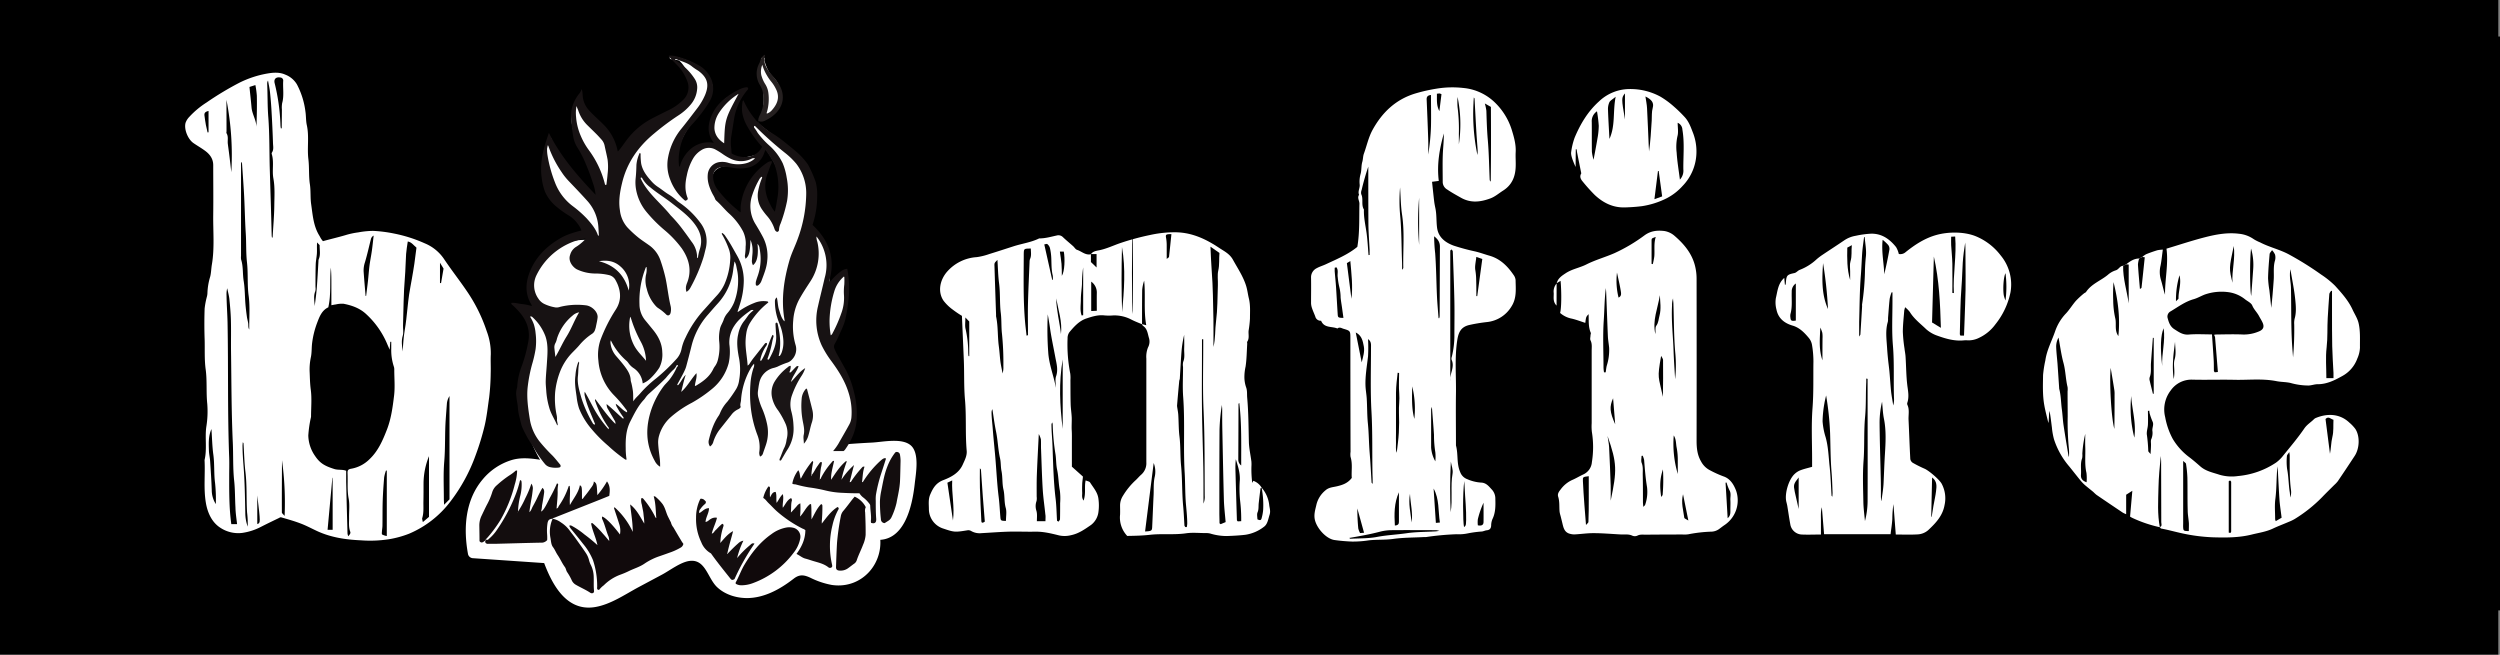 <svg xmlns="http://www.w3.org/2000/svg" viewBox="0 0 1190.55 311.81"><rect x="0" y="0" width="1190.55" height="311.81" fill="#808080" stroke="none"/><defs><style>.cls-1{fill:#fff;}.cls-2{fill:#171213;}.cls-3{fill:#110a0c;}.cls-4{fill:#130d0e;}.cls-5{fill:#140e0f;}.cls-6{fill:#150f10;}.cls-7{fill:#10090b;}.cls-8{fill:#120c0d;}.cls-9{fill:#1a1516;}.cls-10{fill:#252020;}.cls-11{fill:#1d1819;}.cls-12{fill:#1c1617;}</style></defs><title>Risorsa 15</title><g id="Livello_2" data-name="Livello 2"><g id="Livello_1-2" data-name="Livello 1"><rect class="cls-1" width="1189.86" height="311.81"/><path d="M0,290.68V17.39H1190.55V290.68H0ZM741.29,134.89c.63-.37,1.25-.75,1.89-1.14.53,5.89.39,13.28-.23,15.28a11.85,11.85,0,0,0,5.7,2.74c2.12.52,4.17,1.3,6.3,2,.36-2.87.36-2.87,1.57-4.17.13,3.09-.19,6.1,1.05,8.91.13.31-.12.77-.14,1.17,0,.8-.32,1.75,0,2.39.85,1.67.55,3.39.56,5.09,0,11.47,0,22.94,0,34.41a23.16,23.16,0,0,0,.1,4.17,45.09,45.09,0,0,1,0,14.34,7,7,0,0,1-4.29,5.94c-1.72.82-3.36,1.82-5.12,2.57a14,14,0,0,0-5.45,4.47c-.95,1.16-1.61,2.2-1.19,3.5.75,2.37.44,4.78.67,7.16a13.45,13.45,0,0,0,.46,1.95c.3,1.2.6,2.4.89,3.6.5,2.14,1,4.27,3.55,4.93a7.57,7.57,0,0,0,2.36.29c3-.16,5.92-.61,8.88-.59,4.35,0,8.7.39,13.05.62,1.82.1,3.66-.27,5.44.58a3,3,0,0,0,2.38,0c1.35-.71,2.72-.46,4.07-.47,5.79-.07,11.59-.07,17.38-.1a13.53,13.53,0,0,0,2.78-.08,67.82,67.82,0,0,1,10.81-1.26,6.67,6.67,0,0,0,3.84-1.2c.91-.67,1.79-1.37,2.73-2a14.14,14.14,0,0,0,5.45-16.28c-1.13-3-2.87-5.84-6.12-6.88a51.37,51.37,0,0,1-6.4-2.91,9.84,9.84,0,0,1-4.17-4.16c-1.8-3.06-2.14-6.36-2.14-9.83q.06-38.58,0-77.17a25.2,25.2,0,0,0-.89-6.69c-1.56-5.67-5.25-10-9.6-13.75a9.75,9.75,0,0,0-4.82-2.3c-3.26-.39-6.41-.17-9.41,2a79,79,0,0,1-14.42,8.55c-4.4,1.92-9,3.17-13.32,5.35-3.17,1.61-6.79,2.17-9.81,4.15-1.9,1.25-3.82,2.47-4.37,4.91a5.76,5.76,0,0,0-1.4,4.55c.08,2-.53,4.07,1.36,6Zm277.43-11.78c-2.45,0-4.35,1.33-6.18,2.76l-1.46.72c-1.6,0-2.08,1.78-3.58,2.17a10.35,10.35,0,0,0-3.76,2.17c-3.37,2.76-7.73,4.26-10.29,8.07-.23.35-.75.49-1.09.78a40.37,40.37,0,0,0-3.78,3.49c-1.63,1.87-2.91,4-4.59,5.86a23.08,23.08,0,0,0-5.26,8.53c-1.58,4.64-4,9-4.7,14a52.21,52.21,0,0,0-1.08,6.95c-.07,4.68-.26,9.35.53,14.05.51,3,1.31,5.85,2,8.8.37-1.93.15-3.87.55-5.76.51,2.61.77,5.21,1.12,7.8a32.73,32.73,0,0,0,1,5.68,37.54,37.54,0,0,0,7.31,13c1.85,2.29,3.65,4.62,5.52,6.89a19.13,19.13,0,0,0,2.21,2.2c1.2,1,2.46,2,3.68,3a20.13,20.13,0,0,0,1.53,1.4q6.25,4.27,12.56,8.49a12.15,12.15,0,0,0,1.56.71V235.6l2.94-1.88c-.38,4.34-.73,8.28-1.08,12.3a10.4,10.4,0,0,0,1.28.71,62.56,62.56,0,0,0,13,4.37l-.1-.09c.21.24.38.65.63.7,3.4.62,6.72,1.58,10.09,2.3a83.29,83.29,0,0,0,14.7,1.87c6.15.18,12.3.19,18.36-1.32,3.35-.84,6.79-1.3,10-2.81,2.53-1.2,5.16-2.17,7.73-3.28a18.8,18.8,0,0,0,2.71-1.31,67.8,67.8,0,0,0,13-10.34c1.91-2,3.93-3.94,5.89-5.91a13.19,13.19,0,0,0,1.66-1.77q4.07-6,8-12c2.36-3.56,2.58-9.42.35-12.85a18,18,0,0,0-2.83-3c-4.7-4.48-10.69-4.37-15.75-2.35a3.27,3.27,0,0,0-1.15.69c-1.48,1.51-3.3,2.52-4.59,4.41-3.06,4.47-6.58,8.63-10,12.85a16.94,16.94,0,0,1-3.46,3.41,38.88,38.88,0,0,1-18.12,6.4,20.51,20.51,0,0,1-8.83-.62c-3.16-1.06-6.5-1.66-9.14-4-1.71-1.49-3.43-3-5.24-4.36a30.2,30.2,0,0,1-7.84-8.67,34.65,34.65,0,0,1-3.62-10.37,14.87,14.87,0,0,1,2.61-12.71,12.06,12.06,0,0,1,10.21-5.18c6.72.18,13.44-.07,20.16.08s13.33-.68,20,.64c2.2.44,4.51.36,6.7.86a31.36,31.36,0,0,0,8.64,1.22c1.45-.06,2.88-.64,4.31-.62,4.36,0,8.07-1.87,11.67-3.88a15.46,15.46,0,0,0,7.18-8.32,14.19,14.19,0,0,0,1.27-5.22c-.06-3.89.25-7.76-.65-11.64-.55-2.37-1.89-4.3-2.86-6.43-2-4.37-5.21-7.93-8.38-11.43a43,43,0,0,0-6.62-5.32,148.6,148.6,0,0,0-14.83-9.3c-4.5-2.55-9.63-3.61-14.21-6a19.6,19.6,0,0,1-3-1.51,14.71,14.71,0,0,0-7.16-2.61c-5.37-.66-10.69.29-15.86,1.61-6.35,1.62-12.58,3.71-18.57,5.5,1,7.4-.79,14.63-.68,21.93-.82-2.4-1.25-4.85-2-7.21a12.85,12.85,0,0,1-.12-6.74c.47-2.41.69-4.86,1.06-7.53a16,16,0,0,0-2.63.31c-1.81.56-3.6,1.18-5.35,1.9a9.53,9.53,0,0,0-1.8,1.3ZM271.24,216.28l.66.66a2,2,0,0,0,0,.69,45,45,0,0,0,8,12.41,68,68,0,0,0,9.71,9.24C295,243.35,300.67,247,307,249.41c2.38.89,4.63,2.38,7.33,2.35l0,0c0,.11.06.3.12.31,3.45.8,6.83,1.86,10.29,2.65,4.79,1.11,9.64,1.79,14.47,2.53,3.45.53,7,.27,10.54.67a35.35,35.35,0,0,0,9.82-.67,62.26,62.26,0,0,0,6.17-1.35,55.83,55.83,0,0,0,6.24-2.35,7.69,7.69,0,0,0,1.53-1.12l-.1.1c1.67-.62,3.4-1.11,5-1.89,2.81-1.38,5.55-2.91,8.3-4.43,6.07-3.35,11.41-7.73,16.62-12.24a56.37,56.37,0,0,0,11.5-13.53,73.68,73.68,0,0,0,6.36-12.6,62,62,0,0,0,3.72-21.14c0-6.79.19-13.59-.6-20.38A39.63,39.63,0,0,0,423,159.7a38.15,38.15,0,0,0-5.61-11.41c-2.82-4-5.22-8.32-9.07-11.5-1.93-1.6-4-3-5.92-4.61-2.9-2.5-5.6-5.23-8.81-7.34-2.53-1.67-5-3.39-7.7-4.82-2.84-1.53-5.84-2.77-8.8-4.09-6.19-2.75-12.54-4.82-19.45-4.68-4.17.08-8.34,0-12.51,0-.76,0-1.52.14-2,.19-.37,6.33-.72,12.4-1.08,18.47h-.32c-.33-5.91-.67-11.82-1-18.06-2.24-.21-4.35-.49-6.47-.58-2.32-.1-4.64,0-7,0a7.48,7.48,0,0,0-2.07.06c-5.33,1.63-10.86,2.76-15.51,6.13a10.66,10.66,0,0,1-2.31,1.39c-4.14,1.62-5.3,2.42-8.1,5.63a8.81,8.81,0,0,1-1.66,1.19c-.1,4.39.16,8.81-.3,13.23-.67-3.83.23-7.8-1.34-11.63-1.2,1.14-2.32,2.29-3.52,3.33s-2.66,2.12-3.87,3.07c.09,4.55.14,8.77.55,13a123.91,123.91,0,0,1,.13,14.93c-.06,2.64-.56,5.26-.86,7.88a70.22,70.22,0,0,1-1.12-10.95c-.13-6.6-.07-13.21-.09-19.81,0-1,0-2,0-3.45-3.22,3.19-5.21,6.21-5,10.56.52,9.1-.25,18.22.65,27.34.52,5.28.14,10.65.15,16a9.61,9.61,0,0,1-.18,1.28c-.75-4.33-.71-8.69-1-13-.67-9-.63-18-.87-27,0-1.27,0-2.54,0-3.82,0-.85-.1-1.69-.17-2.73-1,1.45-1.8,2.64-2.59,3.86a57.77,57.77,0,0,0-7,14.13c-1.24,4-2.65,7.79-2.94,12.06-.25,3.69-1.22,7.35-1.24,11.12,0,2,.6,4.14-.61,6.08-.18.28.08.86.18,1.3a6.69,6.69,0,0,1,.44,1.94c-.61,5,1,9.72,1.6,14.56A15.61,15.61,0,0,0,271.24,216.28Zm329.57,16,.06.06a7.53,7.53,0,0,0-4-3.37c-.21.42-.37.73-.52,1a51.1,51.1,0,0,1-.4-7.67,19.68,19.68,0,0,0,0-2.43c-.39-3.15-1.13-6.29-1.21-9.45-.17-7-.18-14-.8-21-.15-1.7.1-3.4-.56-5.1a15.62,15.62,0,0,1-.77-4.33,22.6,22.6,0,0,1,.55-5.36c.55-3.58.56-7.25.79-10.89,0-.34-.13-.79,0-1,1.15-1.68.46-3.57.67-5.35a48.42,48.42,0,0,0,.64-5.71c0-3.18.26-6.34-.52-9.55-.47-1.91-.69-3.95-1.27-5.87-1.39-4.56-4.06-8.48-6.34-12.61-1.23-2.22-3.14-3.47-5.16-4.72-1.53-.94-3-2-4.56-2.88-5.37-3.18-11.06-5.32-17.41-5.43a54,54,0,0,0-12.46,1.32,120.7,120.7,0,0,0-14.15,3.86c-3.26,1.13-6.38,2.64-9.82,3.36-1.37.29-3.17.43-4.11,2l.09-.08c-2.62.6-4.44-1.38-6.65-2.1-.74-.25-1.23-1.2-1.88-1.77-1.63-1.46-3.33-2.83-4.9-4.34a3,3,0,0,0-2.89-.72c-2.77.6-5.49,1.41-8.37,1.39-3.86,1.91-8.14,2.44-12.19,3.75-3.86,1.24-7.71,2.51-11.59,3.7a30.11,30.11,0,0,1-5.9,1.46A20.49,20.49,0,0,0,451,129.41c-3.36,3.87-4.59,9.48-1.67,13.79a21,21,0,0,0,4.35,4.22,50.07,50.07,0,0,0,4.41,3c.31,7.27.62,14.18.9,21.08.26,6.21,0,12.41.54,18.65.74,8.13.1,16.36.83,24.54.21,2.42-1,4.56-1.94,6.68-1.8,3.91-5.5,5.86-9.12,7.24s-5,3.86-6.32,6.92c-1,2.34-.62,4.74-.62,7.11a9.78,9.78,0,0,0,7,9.12c5.08,1.73,5.46,1.74,11.54.75a2.64,2.64,0,0,1,1.61.38,8.11,8.11,0,0,0,5,1c4.24-.23,8.48-.57,12.72-.7s8.35.09,12.51,0,7.82.84,11.65,1.79a12.46,12.46,0,0,0,5.69-.12c3.67-.76,6.57-2.86,9.48-4.86a9.18,9.18,0,0,0,3.56-6.36,22.62,22.62,0,0,0,0-5.87c-.31-3.29-2.42-5.47-4-8-.31-.52-1.32-.62-2.11-1-.72,3.14.24,6.24-1,9.63-1-1.54-.59-2.7-.65-3.77-.06-1.28-.06-2.55,0-3.83,0-1.08.2-2.16.36-3.84l-5.27-4.72V217.1c0-2.09,0-4.18,0-6.26s.05-4-.07-5.91.06-4,0-6c-.08-2.16-.45-4.31-.51-6.47-.11-3.82-.08-7.65-.11-11.47a16.19,16.19,0,0,0-.09-3.12,72,72,0,0,1-1.27-16.76,4.91,4.91,0,0,1,.83-2.86c2.28-2.71,4.65-5.43,8.17-6.6,2.78-.92,5.58-1.8,8.61-1.44a25.24,25.24,0,0,0,4.17,0,17.38,17.38,0,0,1,8.78,2.08c1.6.81,3.29,1.44,4.94,2.15l-.1-.09c.17.28.28.67.53.83,2.14,1.41,2.22,3.87,2.88,5.94a5.87,5.87,0,0,1-.5,4.33,11.89,11.89,0,0,0-.8,5.33c0,13.32,0,26.65,0,40,0,3.13,0,6.25,0,9.38a7.23,7.23,0,0,1-2.32,5.78c-1,.85-1.78,1.83-2.71,2.69a33.56,33.56,0,0,0-6.09,7.45,8.62,8.62,0,0,0-1.39,4.49c0,1.51.07,3,0,4.52a12.76,12.76,0,0,0,3.4,10.13c3.56-.06,7.17-.12,10.83-.54,5.69-.64,11.48.12,17.23-.72,2.95-.43,6-.11,9-.1a9.46,9.46,0,0,1,2.38.19,26.89,26.89,0,0,0,8,1.22c3-.11,5.89-.25,8.84-.6a19,19,0,0,0,8.84-3.8c1.73-1.24,2-3.6,2.66-5.65.61-1.85,0-3.23-.17-4.87A15,15,0,0,0,600.81,232.24Zm-447-117.4c-.32-.42-.71-.86-1-1.35s-.53-1-.82-1.46c-2.76-4.55-3.08-9.76-3.81-14.82-.45-3.13-.13-6.32-.61-9.53-.6-3.93-.23-8-.72-12-.64-5.34.45-10.77-.74-16.13-.46-2.06-.33-4.25-.65-6.4a37.71,37.71,0,0,0-4.06-13,11,11,0,0,0-5.55-4.65c-2.76-1.25-5.76-1-8.46-.54a48.43,48.43,0,0,0-13.28,4.34,147.09,147.09,0,0,0-15.84,9.53,41.09,41.09,0,0,0-8.1,6.77,7.86,7.86,0,0,0-1.79,2.82c-.86,3,1.06,7.81,3.75,9.68,1.84,1.27,3.8,2.38,5.59,3.71,2.27,1.68,3.83,3.82,3.82,6.84,0,7.88.1,15.76,0,23.63s.7,15.88-.66,23.78c-.32,1.88-.31,3.84-.79,5.67a30.18,30.18,0,0,0-1.31,7.94,7.61,7.61,0,0,1-.19,1.33,38.14,38.14,0,0,0-1.14,5.9q-.25,7.29,0,14.59c.15,4.8-.16,9.57.5,14.41.73,5.4.18,11,.76,16.46a45.63,45.63,0,0,1-.47,10.92c-.71,5.19.42,10.54-.83,15.76.36,6.76-.51,13.53.62,20.31.83,5,3,9.49,7,12a15.43,15.43,0,0,0,10.33,2.39,27.93,27.93,0,0,0,9.14-3c2.7-1.38,5.43-2.69,8.15-4,.39-.19.87-.53,1.21-.43,3.08.9,6.19,1.76,9.18,2.9,2.71,1,5.28,2.4,7.92,3.63,6.62,3.07,13.7,4.12,20.87,4.43a58.19,58.19,0,0,0,13.36-.51,47.43,47.43,0,0,0,9.63-2.64,48.29,48.29,0,0,0,19.84-15.54,81,81,0,0,0,11.81-21.74,121.62,121.62,0,0,0,4.36-14.31c1-4.34,1.47-8.83,2.11-13.26a106.53,106.53,0,0,0,.74-11.59c.11-3-.11-6,.05-9a29.71,29.71,0,0,0-1.91-10.9,75.83,75.83,0,0,0-9.49-19.17c-3.47-5.13-7.33-10-10.76-15.14a20.52,20.52,0,0,0-9.31-7.64,67.62,67.62,0,0,0-14.59-4.65,65,65,0,0,0-10-1.27,41.07,41.07,0,0,0-7.09.72,37,37,0,0,0-6.19,1.35C161.06,113,157.71,113.77,153.83,114.84ZM687.59,63.55c0,2.37-.15,4.72-.33,7.11-.41,5.3-.2,10.65-.21,16a4.18,4.18,0,0,0,2.15,3.6c2.16,1.48,4.43,2.71,6.72,4,4.64,2.55,9.18,1.93,13.79.24,2.27-.83,4.07-2.45,6.08-3.72,4.15-2.62,5.8-6.49,6-11.14.12-2.31-.1-4.64,0-7,.24-3.8-.8-7.36-1.89-10.9a31,31,0,0,0-8.17-13.09,24.87,24.87,0,0,0-15-6.77,46.17,46.17,0,0,0-12.67.35,77.82,77.82,0,0,0-10.1,2.3c-9.28,2.83-15.75,9-20.33,17.35-1.94,3.56-2.74,7.52-4.11,11.28-.46,1.24-.39,2.66-.77,3.94-.54,1.88-.31,3.89-.79,5.69a13.34,13.34,0,0,0-.46,5.06c.21,1.7-1,3.25-.28,4.93-1,1.44.21,2.82.17,4.26-.16,6.78.17,13.58-1,20.52-4.39,3.62-9.75,5.83-15,8.29-1.4.66-2.93,1.09-4.29,1.84a4.81,4.81,0,0,0-2.75,4.56c.07,4.06,0,8.11,0,12.17a8.39,8.39,0,0,0,.55,2.6c.43,1.26,1,2.46,1.47,3.72a2.61,2.61,0,0,0,2.76,2c1.47,3.61,5.14,2.57,7.79,3.71.95-.88,2-.14,2.8.1,3.38,1,3.36,1,3.36,4.73q0,26.94.08,53.89a8.86,8.86,0,0,0,0,2.42c1.07,3.4.31,6.84.59,10-1.92,2.54-4.4,3.37-7.12,4-1.85.45-3.84.46-5.51,2a12.61,12.61,0,0,0-4.19,6.63c-.56,2.56-1.45,5-.64,7.79,1.13,3.92,5.34,8.57,9.2,9.16a80.69,80.69,0,0,0,8.52.74,49.28,49.28,0,0,0,7.84-.59c3.86-.43,7.77-.13,11.68-.68,4.76-.67,9.62-.61,14.44-.87.35,0,.7,0,1.05,0a130.5,130.5,0,0,1,14.66-1.36A20.22,20.22,0,0,0,699,254a51.84,51.84,0,0,1,6.76-.89c.78-.11,1.51-.51,2.29-.58,1.43-.15,2-.91,2.07-2.27a8.2,8.2,0,0,1,.59-3c1.52-3.09,1.5-6.36,1.4-9.66a6.35,6.35,0,0,0-1.54-4.33c-1.48-1.54-2.7-3.41-5.37-3.46a19.43,19.43,0,0,1-6.47-1.62,5.65,5.65,0,0,1-3.37-3.42c-1.79-4.07-.86-8.5-2-12.61,0-8.35-.12-16.69,0-25s-.67-16.81.62-25.18c.59-3.79,1.79-6.35,5.89-7.25a78.18,78.18,0,0,1,8.17-1.35,15.48,15.48,0,0,0,11.77-7.46c2.55-4,2-8.29,1.94-12.59a4.92,4.92,0,0,0-1-2.46c-2.88-4.21-6.37-7.66-11.46-9.11-2.24-.64-4.44-1.46-6.7-2a100.6,100.6,0,0,1-10.31-2.78c-4.23-1.56-7.39-4.13-7.94-8.7-.37-3-.15-6.14-.79-9.17-.23-1.1-.45-2.21-.58-3.32-.36-3-.66-6.06-1-9.22l3.21-.42C684.2,78.28,685.53,70.88,687.59,63.55ZM849.7,132.33c-3,2.68-3.2,6.31-4,9.64a13.18,13.18,0,0,0,.28,5.43c.85,4.21,3.77,6.52,7.72,7.67,3.37,1,5.63,3.4,7.75,5.93a7.15,7.15,0,0,1,1.48,3.35,48,48,0,0,1,.66,7.84c-.11,7.37.13,14.73-.43,22.12-.63,8.29-.18,16.67-.2,25,0,1,0,2,0,3-2.08.6-3.93,1-5.69,1.69a8.43,8.43,0,0,0-2.55,1.64c-2.93,2.63-5,9.57-4,13.44.16.65.34,1.31.45,2,.48,2.91.88,5.84,1.43,8.73a5.77,5.77,0,0,0,5.38,4.74c3,.14,6,0,9.19,0,0-2.41,0-4.58,0-6.76s-.17-4.18.44-6.23q.52,6.45,1.06,12.85h31.66c.3-2.52.69-4.88.83-7.25a51.26,51.26,0,0,1,.53-7.09c.37,4.77.74,9.54,1.12,14.48,3.48,0,6.83.14,10.16-.05a8.26,8.26,0,0,0,5.24-2c3.59-3.34,6.94-6.87,7.83-12a14.7,14.7,0,0,0-1.41-10.19c-1.18-2.07-6.07-6.2-8.09-7.09a57.28,57.28,0,0,1-5.65-2.83,2.63,2.63,0,0,1-1.17-1.85c-.34-6.21-.53-12.42-.83-18.62-.11-2.39.54-4.85-.57-7.17a1.52,1.52,0,0,1,0-1c.88-2.7.37-5.34,0-8.08-.56-4.54-.56-9.15-.85-13.73-.08-1.36-.37-2.7-.52-4.05a68.85,68.85,0,0,1-.78-7.81c0-3.29.39-6.58.64-9.87,0-.48.22-1,.43-1.91a14.34,14.34,0,0,1,2.22,2.22c2,3.31,5.1,5.62,7.81,8.24a15.56,15.56,0,0,0,5.51,3.16c4,1.45,8.16,2.62,12.55,2.16a10,10,0,0,1,1.73,0,11.23,11.23,0,0,0,5.53-1.26,20.23,20.23,0,0,0,7.66-6.37,35.81,35.81,0,0,0,7.21-15.36,21.68,21.68,0,0,0-4.71-17.47,28.44,28.44,0,0,0-12.35-9.31c-5.36-2-12.51-1.94-17.92-.5-5.7,1.52-10.45,4.63-14.94,8.22a3.77,3.77,0,0,1-3.29.92,11.33,11.33,0,0,0-1.31-3.29c-3-3.74-6.67-6.44-11.83-6.38a44.29,44.29,0,0,0-7.34,1,13.78,13.78,0,0,0-5.58,2.23c-3.39,2.31-6.84,4.53-10.24,6.81a28.83,28.83,0,0,0-2.74,2.06,24.9,24.9,0,0,1-8,5.08c-1.1.37-1.67,1.37-2.69,1.58-3.29.69-3.73,1.07-4,3.89-.05.55-.1,1.09-.16,1.64H850Zm-99.29-61.2.42,0c.07.5.11,1,.21,1.5.66,3.31,1.33,6.63,2,9.94-.93,1.51-.29,2.78.7,3.92a80.63,80.63,0,0,0,5.72,6.37c4,3.73,8.62,6.06,14.26,5.92,2.72-.07,5.41-.25,8.13-.59a39.17,39.17,0,0,0,12-3.84,26.8,26.8,0,0,0,7.49-5.86,23.34,23.34,0,0,0,6.54-15.82,24.48,24.48,0,0,0-1.82-9.86c-1-2.66-2-5.24-4-7.3a64.72,64.72,0,0,0-5-4.84,40.81,40.81,0,0,0-6.44-4.7,29.94,29.94,0,0,0-14.88-3.56,21.22,21.22,0,0,0-14.29,5.91c-5.3,4.77-8.86,10.76-11.58,17.25a32.36,32.36,0,0,0-1.64,6.79c-.25,1.4.57,3.77,2.11,7.17Z"/><path d="M271.24,216.28c-.86-8.95-.74-17.93-.78-26.9a24.32,24.32,0,0,1,.53-6.22c.07.75.15,1.5.19,2.25.27,5.16.33,10.34.86,15.46s1.24,10,1.27,15c0,.55,0,1.1,0,1.78l-1.42-.7Z"/><path d="M1012.54,125.87l1.19.12v18.47c-.88-6-2.77-11.78-2.65-17.87Z"/><path d="M1020.18,122.39l1.2.12c-.5,4.82-1,9.63-1.54,14.44,0,.25-.48.45-.76.69-.33-3.9-.71-7.76-.94-11.63a11.22,11.22,0,0,1,.58-2.9Z"/><path d="M165.83,255.37a6.43,6.43,0,0,1-.34-1.32q-.35-12.26-.64-24.53c0-1.73,0-3.47,0-5.32-1.82-.74-3.77-.25-5.66-.85-4.41-1.4-6.77-2.65-9.16-6.23a17.59,17.59,0,0,1-3.21-9.74,55.89,55.89,0,0,1,1.11-8,7.1,7.1,0,0,0,.2-1c0-4.29.43-8.63-.14-12.84-.4-3-.41-5.89-.55-8.84a28,28,0,0,1,.64-6.75c.43-2.2.28-4.48.58-6.75a41.53,41.53,0,0,1,2.34-9.39c1.1-2.89,2.21-6,5.34-7.45,1.45-6.25.59-12.6,1.22-18.9.26,2.87.25,5.75.25,8.62s0,6,0,9.27c.88-.16,1.49-.3,2.12-.37a12.38,12.38,0,0,1,3.7-.32c4.08.81,7.9,2.14,11.05,5.21a40.72,40.72,0,0,1,9.65,13.81c.33.8.69,1.58,1.25,2.87.11-1.59.2-2.68.28-3.78h.46c0,1.13,0,2.26,0,3.39a25.14,25.14,0,0,0,1.31,8.65,4.66,4.66,0,0,1,.13,1.35c0,4,.39,8.15-.08,12.15-.66,5.51-1.4,11.1-3.43,16.31s-4.19,10.21-8.35,14.13a16.3,16.3,0,0,1-8.51,4.44c-1.55.26-1.95.66-1.87,2.26.19,4-.25,8,.52,12,.57,3,.13,6.24.2,9.36,0,2.17-.25,4.37.58,6.48C167,253.93,166.71,254.43,165.83,255.37Z"/><path d="M112.9,249.59h-2.75c-1.06-7.69-1-15.29-1-22.88,0-2.9.09-5.8,0-8.69-.82-21.39-.38-42.8-.78-64.19-.09-4.35-.43-8.72-.49-13.09a12.15,12.15,0,0,1,.32-3.47c.33,1.62.79,3.24,1,4.88.35,3.42.67,6.85.76,10.28.13,5,0,10,.06,14.95.21,14.45.18,28.9.84,43.32.28,6.11,0,12.24.66,18.29.45,4.26.36,8.5.61,12.74C112.18,244.23,112.58,246.72,112.9,249.59Z"/><path d="M114.85,77.19c.26.22.38.27.38.33.31,4.45.63,8.9.9,13.35.42,6.77.48,13.57.91,20.33.3,4.59.06,9.19.58,13.75.59,5.27.08,10.61.78,15.81.73,5.42.23,10.76.3,16.15-.59-.92-.36-2-.51-3s-.46-2-.6-3c-.28-2-.54-4.06-.71-6.1-.29-3.65-.24-7.35-.83-11-.55-3.37-.16-6.84-1.21-10.15a5.79,5.79,0,0,1-.06-1.72q0-21.53,0-43C114.76,78.45,114.82,77.89,114.85,77.19Z"/><path d="M191.72,167.38c-.23-2.56-.7-5,.09-7.54.46-1.48.07-3.21.12-4.83.24-7.59.23-15.21.88-22.76.33-3.79.32-7.56.59-11.33.14-1.92.5-3.82.79-5.92,1.76.27,2.69,1.73,4.14,2.94-.33,2.49-.63,5.07-1,7.64s-.8,4.91-1.22,7.36-.92,4.89-1.29,7.35c-.32,2.14-.53,4.29-.76,6.44-.37,3.5-.71,7-1.31,10.48S192,164,191.72,167.38Z"/><path d="M129.51,113.11a6.71,6.71,0,0,1-.13-1c-.24-10.48-.59-21-.9-31.45-.25-8.28-.07-16.59-.71-24.84-.42-5.3-.29-10.57-.53-15.85a2.79,2.79,0,0,1,.4-1.62c.32,1.85.74,3.69.94,5.56.33,3.07.57,6.15.74,9.23.29,5,.53,10.09.69,15.13.05,1.46.43,3-.52,4.39a.88.88,0,0,0-.09.66c1.2,3.83.09,7.83.79,11.64.78,4.26.49,8.49.44,12.72-.06,5.15-.52,10.29-.81,15.43Z"/><path d="M214.06,237.78l-2.57,2.6c-.06-1.31-.12-2.09-.12-2.87,0-5.9-.3-11.84.19-17.7.56-6.67.24-13.35.7-20,.18-2.61.38-5.23.58-7.85a8.07,8.07,0,0,1,1.22-3.35Z"/><path d="M204.3,246.14l-2.94,2.49c-.15-.92-.42-1.47-.29-1.9.8-2.58.52-5.22.57-7.84.06-2.89.06-5.77.06-8.66a35,35,0,0,1,2.6-13Z"/><path d="M100.69,204.32c.3,4.29.37,8.29.91,12.23.61,4.46.23,9,.81,13.37a71.63,71.63,0,0,1,.37,10.14,12.42,12.42,0,0,1-1.94-6.75c-.16-4.58-.47-9.15-.77-13.72-.11-1.69-.53-3.37-.58-5.06C99.4,211.23,99.15,207.89,100.69,204.32Z"/><path d="M184.2,224.16v31.11a7.66,7.66,0,0,1-2.2-.72c-.26-.18-.14-1-.11-1.49.05-.91.23-1.81.24-2.71.06-3.93,0-7.86.12-11.78.12-3.77.39-7.53.7-11.29a19,19,0,0,1,.88-3.24Z"/><path d="M133.74,61.12c-.06-.44-.14-.88-.17-1.32a95.75,95.75,0,0,0-2.76-20.13c-.53-2,.62-3.11,2.64-2.77a1.46,1.46,0,0,1,1.42,1.62c-.23,3.52.49,7.08-.5,10.59a12.21,12.21,0,0,0-.12,3.09l-.09,8.91Z"/><path d="M107.84,47.54A137.64,137.64,0,0,1,110.16,82c-.33-2.81-.64-5.61-1-8.42-.2-1.68-.45-3.37-.66-5.05s.37-3.46-.62-5.07c-.15-.26,0-.68,0-1Z"/><path d="M174.1,140.92c-.32-3.87-.67-7.73-.93-11.6a12.12,12.12,0,0,1,.61-4.36c1.11-3.66,1.91-7.42,2.87-11.13a2.56,2.56,0,0,1,1.29-1.64c-.27,2.39-.51,4.78-.84,7.16s-.82,4.68-1.12,7-.48,5-.75,7.48-.58,4.73-.87,7.09Z"/><path d="M118.8,41.41l2.82-.9a43.5,43.5,0,0,1,.69,5.06c.1,4.92,0,9.84-.19,14.79-.12-3.25-2.05-6-2.33-9.19S119.13,44.67,118.8,41.41Z"/><path d="M115.62,210.61c.22.3.34.38.34.47.3,4.56.38,9.15.92,13.67.78,6.43.39,12.87.78,19.29a42,42,0,0,1,.3,6.74,19.52,19.52,0,0,1-1.14-6.35c-.16-7.47-.25-15-.83-22.39-.24-3.19-.48-6.37-.5-9.57C115.48,211.92,115.56,211.36,115.62,210.61Z"/><path d="M158.42,252.31H156c.77-8.35,1.52-16.57,2.28-24.78h.13Z"/><path d="M151,115.44c.76.89,1.24,1.19,1.23,1.48-.05,2.16.5,4.36-.42,6.47a2.76,2.76,0,0,0-.15,1c-.26,4.22-.46,8.45-.79,12.66-.23,2.93-.64,5.84-1,8.76-.08-2.37-.7-4.74.29-7.12a5.57,5.57,0,0,0,.08-2.05c0-3.57,0-7.15.11-10.72.05-1.69.43-3.37.55-5.06S150.85,117.72,151,115.44Z"/><path d="M134.29,219.17a149.34,149.34,0,0,1,1.25,26.52c-.65-.79-1.31-1.23-1.31-1.67C134.2,235.74,134.25,227.45,134.29,219.17Z"/><path d="M99.31,52.83V63l-.46.08c-.27-1.18-.58-2.36-.8-3.55-.27-1.54-.52-3.09-.7-4.65C97.21,53.64,98,53.09,99.31,52.83Z"/><path d="M122.52,235.93c1.57,13.12,1.57,13.12,0,13.63Z"/><path d="M209.53,125.12l1.7,2.79-1.19,6.9-.51,0Z"/><path d="M564.46,251c-.14-.27-.39-.53-.41-.8-.19-3.09-.32-6.17-.61-9.26-.6-6.41-.37-12.9-1-19.31-.43-4.59-.19-9.22-.75-13.76-.43-3.45-.35-6.87-.57-10.3-.09-1.35-.38-2.69-.56-4a2.66,2.66,0,0,1,0-.69q.46-5.64,1-11.27c0-.44.26-.87.29-1.32.27-4.24.47-8.48.8-12.71a50.75,50.75,0,0,1,1.28-8.12c0,2.13.09,4.26,0,6.39s.44,4.35-.48,6.49a6.49,6.49,0,0,0-.06,2.42c0,4.75-.29,9.52.06,14.24.9,12.12,0,24.27.73,36.37.29,5.17.16,10.36.66,15.5.27,2.86.54,5.69.55,8.56a12,12,0,0,1-.22,1.58Z"/><path d="M479.06,248.05c-2.35,0-2.52-.11-2.66-1.72-.27-3.18-.4-6.39-.8-9.56-.72-5.68-1-11.37-1.46-17.07-.4-5.23-1-10.44-1.39-15.68-.19-2.49-.54-5-.55-7.5a3.09,3.09,0,0,1,.39-1.66c.57,3.53,1,7.09,1.73,10.59.89,4.22.95,8.55,1.91,12.76.46,2,.28,4,.7,6.1.59,2.89.27,6,.94,8.84s.27,5.88,1.1,8.78C479.48,243.75,479.06,245.84,479.06,248.05Z"/><path d="M497.87,248.22h-4.09c0-1.7.24-3.48-.23-5a7.09,7.09,0,0,1,.08-4.64,6.77,6.77,0,0,0,.06-2.07c0-3.47-.05-6.94.08-10.41.23-6.2.58-12.38.92-19.39a10.61,10.61,0,0,1,1,2.48c.12,1.61,0,3.24.09,4.86.24,6.32.4,12.64.79,19,.24,4,.85,7.92,1.24,11.88C498,245.85,497.87,246.89,497.87,248.22Z"/><path d="M577.86,165.23c0-4.39.08-8.79,0-13.17-.18-7.72-.21-15.46-.82-23.15-.29-3.67-.39-7.31-.59-11.44l4.28,3c-.26,2.88.07,5.59-.56,8.36-.51,2.2-.1,4.61-.19,6.93-.22,5.75-.13,11.54-.87,17.22C578.55,157.1,578.9,161.22,577.86,165.23Z"/><path d="M583.67,248.63l-2.39,1c-.23-.22-.52-.36-.52-.51,0-1.62-.08-3.24-.08-4.86,0-13.19,0-26.38.08-39.58a88.89,88.89,0,0,1,1.15-11.91c0,.67.11,1.34.12,2,0,3.12,0,6.25.06,9.37.23,11.3.44,22.6.75,33.89C582.94,241.54,583.38,245.06,583.67,248.63Z"/><path d="M475,123.77c.25,3.86.31,7.52.78,11.13.62,4.7.24,9.44.81,14.09.42,3.34.19,6.65.57,9.95a138.19,138.19,0,0,1,.67,15.49,10.58,10.58,0,0,1-.38,3.42c-.32-1.8-.73-3.59-1-5.39-.32-2.49-.44-5-.78-7.49-.65-4.76-.31-9.6-1.32-14.31a5.46,5.46,0,0,1,0-.7c-.26-7.71-.53-15.42-.76-23.13C473.51,125.21,473.56,125.21,475,123.77Z"/><path d="M488.87,159.84c-.22-2-.47-4-.66-6-.95-10.47-.72-21-.68-31.48,0-.46,0-.92,0-1.39.07-2.57.07-2.57,3.37-2.61,0,1.68.38,3.35-.38,5a3.64,3.64,0,0,0-.21,1.33c-.27,6.56-.6,13.11-.76,19.67-.12,5.08,0,10.17,0,15.26Z"/><path d="M503.38,248c-.22-3.52-.26-7.06-.68-10.55-1-8.32-1.17-16.67-1.47-25-.11-3.28-.47-6.59-.49-9.9a1.87,1.87,0,0,1,.39-1.36,5.62,5.62,0,0,1,.19,1.06,106.52,106.52,0,0,0,1.35,14.25c.34,2.35.23,4.75.74,7.13.72,3.32.67,6.75,1.33,10.11a30.29,30.29,0,0,1,.12,5.88c0,2.54,0,5.08-.06,7.62,0,.4-.46.79-.7,1.19Z"/><path d="M502.83,184.65c-1-5.69-3.34-11.17-3.66-17.12a151.47,151.47,0,0,1-.2-17.83c.34,2,.72,4.06,1,6.1.66,4.81,1.71,9.54,2.59,14.3.53,2.92,1.47,5.91.37,9.08C502.37,180.81,502.83,182.81,502.83,184.65Z"/><path d="M545.31,253.1c1.39-11.06,2.74-21.83,4.1-32.61a11.28,11.28,0,0,1,.52,6.48c-.71,3-.42,5.93-.57,8.9-.24,5-.43,10.08-.67,15.12C548.61,252.77,548.34,252.93,545.31,253.1Z"/><path d="M573,161.57c0,1.14,0,2.28,0,3.43,0,10.19-.29,20.4.17,30.57.6,13.51.46,27,.54,40.51a8.29,8.29,0,0,1-.59,3.74v-2.35c0-4.86,0-9.73-.07-14.59-.18-9.33-.53-18.66-.64-28s0-18.76,0-28.14v-5.17Z"/><path d="M591.09,248.19l-1.64.1c-.17-.23-.41-.4-.41-.59q-.37-11.91-.7-23.82a41.06,41.06,0,0,1,.18-5.19c1,3.24,2.07,6.43,1.91,9.91a56.18,56.18,0,0,0,.12,9.71,73.16,73.16,0,0,1,.54,8.21Z"/><path d="M506.08,171.17v33.06C504.71,193.22,504.17,182.2,506.08,171.17Z"/><path d="M590.17,191.89c1.19,10.06.89,19.82.92,29.77A3.44,3.44,0,0,1,589.7,219q.07-13.33.1-26.66C589.8,192.26,589.94,192.17,590.17,191.89Z"/><path d="M522.32,148l-2.66.12v-14a6.35,6.35,0,0,1,2.67,5.3C522.27,142.21,522.32,145,522.32,148Z"/><path d="M534.3,117.65c1.84,10.34,1,20.67.09,31C534,138.32,534.07,128,534.3,117.65Z"/><path d="M466.64,223c.38.45.49.53.5.61.3,4.33.58,8.66.91,13,.29,4,.63,8,.94,11.8-1,.72-1.6.77-1.65-.28-.26-5.27-.51-10.54-.68-15.82C466.57,229.29,466.64,226.31,466.64,223Z"/><path d="M543.86,154.43c0-5.43,0-10.86.07-16.29a18.64,18.64,0,0,1,.94-4.48c.74,7.08-.3,14.21,1,21.22l-2.09-.54Z"/><path d="M600.81,232.24a43.52,43.52,0,0,1,.73,10.56,20.25,20.25,0,0,1-.74,4c-.26,1.15-1,1-2,.5,0-1.07-.33-2.34.07-3.3.63-1.47.39-2.92.56-4.38.26-2.36.54-4.71.85-7.07,0-.09.37-.15.56-.22Z"/><path d="M451.17,229.87l2.29-1.09c-.34,6.37,1.23,12.46.36,19.08C452.89,241.56,452,235.69,451.17,229.87Z"/><path d="M501.09,133.32c-1.24-5.56-2.48-11.12-3.78-16.92.48-.07,1.19-.38,1.44-.16A3.73,3.73,0,0,1,500,118.1a26.35,26.35,0,0,1,.64,4.68c.14,2.83,0,5.67.71,8.46a8.51,8.51,0,0,1,0,2Z"/><path d="M515.1,150.23c-.89-2.44-.37-5-.38-7.52s.43-5,.54-7.5a57.61,57.61,0,0,1,.57-7.86v22.76Z"/><path d="M459.73,151.18c.93,1,1.48,1.55,1.85,1.93V169.6h-.34a15.48,15.48,0,0,1-.14-1.66,51.91,51.91,0,0,0-1.32-11.51C459.48,155,459.73,153.45,459.73,151.18Z"/><path d="M557.85,111.49c-.37,3.63-.73,7.23-1.14,10.83,0,.25-.48.46-1.1,1,0-2.51,0-4.68,0-6.86a21,21,0,0,0-.28-3.06C555,111.67,555.18,111.5,557.85,111.49Z"/><path d="M505.66,131.38c0-1.91,0-3.84-.15-5.74s-.5-3.76-.78-5.83h1.87C507.2,123,507.06,129.24,505.66,131.38Z"/><ellipse cx="539.31" cy="130.05" rx="0.25" ry="19.51"/><path d="M505.25,159.1c-.6-5.68-2.19-11.25-2.26-17C504,147.74,505.94,153.25,505.25,159.1Z"/><path d="M519.43,121h2.78v6.38l-2.69-2.59V121Z"/><path d="M346.12,136.71c.11,1.64.2,2.88.28,4.16,1.71,1.72,3.38,3.49,5.14,5.16,4.35,4.12,7.39,9.17,10.18,14.38a36.22,36.22,0,0,1,1.81,4.72c2.07,5.74,4.23,11.45,6.16,17.23a128,128,0,0,1,3.82,14.86c1.17,5.74.27,11.47.58,17.19a3.84,3.84,0,0,1-.76,2.19,36.85,36.85,0,0,1-11.07,10.5c-2.64,1.63-5.21.72-7.52-.75-1.94-1.23-3.68-2.79-5.48-4.19l-.4.84c-.13-.1-.38-.22-.36-.3.19-1.1-.56-1.68-1.21-2.33-3.21-3.18-6.32-6.48-9.66-9.51-2.48-2.24-4.16-5.1-6.43-7.49-1.6-1.68-3-3.61-4.57-5.32a36.83,36.83,0,0,1-3.88-5.14c-.93-1.39-1.63-2.92-2.7-4.9-.13,2.67-.46,4.79.29,6.89a3.84,3.84,0,0,1,.19,1c.27,3.9.5,7.79.79,11.68.16,2.28.42,4.54.62,6.82a2.27,2.27,0,0,1-.44,1.71c-.54-3.39-1.06-6.78-1.62-10.16-.89-5.36-2-10.7-2.64-16.1-.4-3.28-.82-6.54-1.5-9.77a38.25,38.25,0,0,0-1.51-5.82c-2.29-5.9-2.22-12-1.87-18.16.11-2,1.33-4,2.35-5.86a11.74,11.74,0,0,0,1.72-7.13,9.88,9.88,0,0,1,.07-3.12,23.1,23.1,0,0,1,2-5.6v10.06l5.06-3.7v-12h.4V140.3c.72,0,1.35.29,1.78.1,3.35-1.52,6.93-1.76,10.51-2a16.41,16.41,0,0,1,8.56,1.93Z"/><path d="M388.65,151.08c.23,6.18.92,12.4.55,18.55a116.17,116.17,0,0,0-.3,13.44c.38,6.91.52,13.81.46,20.73a6.67,6.67,0,0,1-.43,2.58c-.31-3.52-.24-7.13-1-10.53-.74-3.16,0-6.42-1.12-9.5a7.43,7.43,0,0,1-.06-2.41c0-3.71-.26-7.45.08-11.12.42-4.6.4-9.19.64-13.78.13-2.61.6-5.2.93-7.8Z"/><path d="M297,204.78c3.92,13.11,3.57,26.83,4.8,40.45-2.52-.69-2.66-.83-2.77-2.74-.25-4.23-.22-8.5-.79-12.69-.73-5.39-.44-10.78-.67-16.17-.06-1.47-.45-2.92-.54-4.38S297,206.27,297,204.78Z"/><path d="M290.74,196.22c.2,2.7.48,5.4.57,8.1.12,3.69-.12,7.4.15,11.08.39,5.15.47,10.31.78,15.45.15,2.48.5,4.94.49,8l-2.48-1.68a5.38,5.38,0,0,1-.25-.89c0-1.73,0-3.46-.05-5.19-.2-5.39-.53-10.77-.65-16.15C289.16,208.72,289,202.53,290.74,196.22Z"/><path d="M383.05,148.6c-.9-9.35-1.81-18.69-2.73-28.23l5.36,2.37-2.16,25.83Z"/><path d="M309.76,144.39c-1.13-8-2.18-15.38-3.25-22.88l4.34-2.24c.24,3.57.85,6.77.57,9.88-.36,4-.47,8-.62,12A14.66,14.66,0,0,1,309.76,144.39Z"/><path d="M347.55,112.07h3.54a55.88,55.88,0,0,1,.1,6.47c0,2.2,0,4.39,0,6.59s.1,4.4-.06,6.59-.57,4.26-1,7A176.06,176.06,0,0,1,347.55,112.07Z"/><path d="M373.49,252.39h-3.86c-1.95-2.94-.78-6.15-.24-9.18.69-3.86,1.93-7.63,3-11.82.85,3.76.15,7.25.8,10.71s.16,6.92.17,10.39Z"/><path d="M340.37,230.39c1.39,8.3,2.69,16,4,24h-3.64C341,246.53,339.36,238.79,340.37,230.39Z"/><path d="M409.69,141.83a3.28,3.28,0,0,1,2,3.08c-.07,7.94,0,15.87-.53,23.9a23.08,23.08,0,0,1-.85-2.88c-1.19-7.41-.6-14.88-.74-22.33C409.57,143.05,409.65,142.5,409.69,141.83Z"/><path d="M307.8,205.34c.71,11.32,1.15,21.89.89,32.47,0,.21-.17.41-.38.87C306.68,227.67,306,216.9,307.8,205.34Z"/><path d="M369,154.53c.51,3.22,1.23,6.43,1.49,9.67s.05,6.66.05,10.08a2.57,2.57,0,0,1-2-2.66c0-5.64,0-11.27,0-16.9Z"/><path d="M314.35,251.76c-.13-.9-1.48-.74-1.44-2,.14-5.52.06-11,.42-16.57.82,6.08,1.63,12.17,2.47,18.44l-1.49.13Z"/><path d="M401.94,184.71c-.75-9-1.7-18.08-1.35-27.18a1.19,1.19,0,0,1,.63-1c.24,3,.64,6.06.69,9.09C402,172,401.94,178.35,401.94,184.71Z"/><path d="M336.19,237c-.33-3.63-.73-7.26-.95-10.9-.16-2.54-.05-5.1-.09-7.65,0-1.64-.1-3.28-.16-5a2.41,2.41,0,0,1,1.48,2.48c.07,7,0,14.06,0,21.09Z"/><path d="M305.55,198.35c-.69-4.49,0-8.52.87-12.53C306.84,189.88,307.05,193.94,305.55,198.35Z"/><path d="M1054.37,159.47a4.52,4.52,0,0,1,.48,1.1c.46,5.45.9,10.91,1.35,16.58l-1.49.15c-.19-.29-.4-.47-.4-.66-.06-1.74,0-3.48-.11-5.21-.23-4-.53-8-.81-12.18-3.73,0-7.43-.24-11.09.07-2.81.24-4.74-1.22-6.81-2.53s-2.68-3.33-3.24-5.4a2.78,2.78,0,0,1,1.45-3.12c3.54-2.11,6.86-4.62,10.93-5.78,1.82-.51,3.5-1.51,5.28-2.21a24.34,24.34,0,0,1,11.8-1.07,16.14,16.14,0,0,1,7.56,3.43c1.17.89,2.8,1.64,3.3,2.84.81,1.94,2.33,3.31,3.26,5.1.52,1,1.15,1.93,1.61,2.95,1,2.11.41,3.46-1.74,4.32a18.18,18.18,0,0,1-7.59,1.45c-4.28-.19-8.57-.05-12.86,0A4.47,4.47,0,0,0,1054.37,159.47Z"/><path d="M985.09,217.3c-.8-4.91-1.65-9.82-2.38-14.75-.37-2.48-.46-5-.8-7.49-.45-3.27-.41-6.59-1.25-9.81a3.82,3.82,0,0,1-.06-.68c-.26-3.78-.5-7.55-.77-11.32-.21-2.74-.57-5.47-.64-8.2a8.63,8.63,0,0,1,1.13-4.28c.77,4.07,1.29,8.2,2.38,12.18,1,3.76,1,7.64,1.92,11.39a8.91,8.91,0,0,1,0,2.07c0,3.94.05,7.88.06,11.82a131.1,131.1,0,0,0,.61,15.85,30,30,0,0,1,0,3.42Z"/><path d="M1110.55,138.56c0,3.45,0,6.91,0,10.36,0,5.32,0,10.64.1,16,.09,4.24.4,8.47.6,12.71,0,.78,0,1.56,0,2.46h-3.39c0-5-.44-9.83.12-14.59s.25-9.42.53-14.11c.23-3.77.45-7.54.75-11.31,0-.55.56-1.06.86-1.59Z"/><path d="M1042.36,252.9c-2.41,0-2.58-.12-2.69-1.68-.05-.69,0-1.39,0-2.08l0-26.06v-3.59c.71.73,1.31,1,1.36,1.45a56.09,56.09,0,0,1,.65,6.46c.11,5.21,0,10.43.15,15.63,0,2.05.42,4.08.56,6.12C1042.43,250.4,1042.36,251.66,1042.36,252.9Z"/><path d="M1082,119.13a8.32,8.32,0,0,1,1.42,2.11,5.6,5.6,0,0,1,0,2.76c-.93,3-.42,6.17-.63,9.26-.31,4.45-.66,8.89-1.17,13.36-.29-2.81-.58-5.61-.89-8.42a45.23,45.23,0,0,1-.63-5.77c.08-3.77.4-7.55.73-11.32C1080.81,120.55,1081.4,120,1082,119.13Z"/><path d="M1090.74,128.22c.87,5.28,1.84,9.82,2.3,14.41.31,3.05.59,6.19-.32,9.25a10,10,0,0,0-.16,2.74,153.47,153.47,0,0,1-.56,15.58c-.06-.82-.12-1.64-.19-2.46-.89-10.22-.58-20.48-.81-30.72C1090.94,134.31,1090.12,131.63,1090.74,128.22Z"/><path d="M1086.55,246.54l-2.79,1.64a3.27,3.27,0,0,1-.29-.93c0-3.23-.31-6.51.11-9.69.66-5.14.44-10.3,1-15.45.06.66.14,1.32.18,2,.27,4.8.47,9.61.81,14.41C1085.79,241.12,1086.21,243.72,1086.55,246.54Z"/><path d="M1107.46,199.54c1.46-1.52,2.49.05,3.78.36-.14,2.77.15,5.46-.52,8.2s-.58,5.37-1.14,8C1108.89,210.69,1108.19,205.24,1107.46,199.54Z"/><path d="M1008.81,160.05c-2-2.84-.78-5.87-1.52-8.64a41.16,41.16,0,0,1-.94-8.47,72.61,72.61,0,0,1,.16-8.6C1008.56,142.69,1009.74,151.1,1008.81,160.05Z"/><path d="M993.67,229.66c-2.17-.75-2.79-1.91-2.67-3.62.19-2.62-.4-5.28.57-7.86a7.92,7.92,0,0,0,.08-2.08,53.3,53.3,0,0,1,1.39-9.48c0,2.06-.08,4.12,0,6.18.18,4.13-.38,8.28.57,12.39A21.1,21.1,0,0,1,993.67,229.66Z"/><path d="M1028.57,251.1c-1.24-6.26-.79-12.59-.66-18.89.1-5,.6-10,1.1-15.05.06.82.16,1.65.16,2.47,0,9.69.09,19.38.07,29.08,0,.78.6,1.91-.77,2.3Z"/><path d="M1005.15,175.2c.63,3.76,1.22,7.22,1.76,10.69A13.11,13.11,0,0,1,1007,188c0,5.42,0,10.84-.11,16.26C1005.43,199,1004.49,182.21,1005.15,175.2Z"/><path d="M1023.54,195.6a7.22,7.22,0,0,0,.18,1.33,31.54,31.54,0,0,0,1.37,3.82c.7,1.47-.19,2.83-.1,4.27a7.45,7.45,0,0,1-.48,4.06c-.38.75-.13,1.82-.16,2.74,0,1.24-.11,2.48-.2,4.42-.67-.85-1.07-1.13-1.1-1.44a73.55,73.55,0,0,0-.63-7.52c-.31-1.6.39-3.37.47-5.06.1-2.18,0-4.37,0-6.56Z"/><path d="M1061.37,253.64c0-8.14,0-16.29,0-24.45,0-.1.35-.2.66-.37.17.21.5.44.5.67q0,11.59,0,23.19C1062.59,253.47,1062.42,254.06,1061.37,253.64Z"/><path d="M1025.65,160.92v26.56l-.38.07c-.51-2.08-1.06-4.14-1.53-6.23a3,3,0,0,1,0-1.71c.88-2.22.43-4.54.6-6.81.29-4,.6-8,.9-11.93Z"/><path d="M1072,118.38a27.71,27.71,0,0,1,1,10c-.29,4.19-.61,8.38-.92,12.53C1071.43,139,1071.33,123.38,1072,118.38Z"/><path d="M1014.92,188.59c.35,6.42,2.48,12.71,1.49,19.82A57.61,57.61,0,0,1,1014.92,188.59Z"/><path d="M1090.21,215.27c.13,1,.2,1.35.2,1.69,0,5.51-.13,11,.62,16.52a7,7,0,0,1-.41,3.45,24,24,0,0,0-.17-2.41c-.61-3.7-.55-7.46-1.28-11.16a27,27,0,0,1-.09-6.23C1089.1,216.65,1089.63,216.19,1090.21,215.27Z"/><path d="M1063.75,117.14c.84,6.21-1,11.82-.59,17.52C1061.48,127.89,1061.48,127.89,1063.75,117.14Z"/><path d="M1029.68,174.32c-1-8.6-.75-14.87.7-18C1031.25,162.57,1029.37,168.41,1029.68,174.32Z"/><path d="M1036.25,143.47a40.56,40.56,0,0,1,1.67-12.38c1,4-.54,7.49-.46,11C1037.47,142.42,1036.89,142.76,1036.25,143.47Z"/><path d="M1035.79,162.78c.11,3,.61,5.7-.21,8.45-.51,1.7-.12,3.67-.12,5.53a17.17,17.17,0,0,1-.29,3.77,43.64,43.64,0,0,1-.3-9C1035,168.61,1035.47,165.7,1035.79,162.78Z"/><path d="M653.68,230.45c-.38-.46-.5-.54-.5-.62-.3-4.69-.52-9.37-.91-14.05s-.38-9.42-.85-14.07c-.41-4-.31-8-.56-12-.13-2-.52-4.07-.59-6.11-.15-4.69.7-9.31,1.22-13.95a76.15,76.15,0,0,0,0-8.16c1.61,1.15,1.41,2.58,1.41,3.93,0,10.18-.35,20.38.22,30.53s.29,20.28.5,30.41C653.7,227.58,653.68,228.83,653.68,230.45Z"/><path d="M690.65,181.37q0-31,0-62c0-.14.3-.27.7-.6.19.39.49.71.5,1,.28,7.93.6,15.86.76,23.79.11,5.55,0,11.1,0,16.64a42.42,42.42,0,0,1-1.25,9.78,2.26,2.26,0,0,0-.08,1.35C692.91,174.8,690.3,178,690.65,181.37Z"/><path d="M651.73,121.48c-.29-3.4-.46-6.82-.9-10.2-.5-3.83-1.45-7.6-1.3-11.5-1.41-2.26-.14-5-1.29-7.32a3.5,3.5,0,0,1,.2-2,114.55,114.55,0,0,1,3.17-11.09v3.39c0,8.09,0,16.19.06,24.29.05,4,.38,8,.57,12,0,.79,0,1.58,0,2.38Z"/><path d="M685.07,151.51c-.26-3.5-.6-7-.76-10.52-.31-6.79-.35-13.59-.85-20.36a79,79,0,0,1-.5-8.1c1.85,1.41,2.78,2.89,2.76,5-.07,11-.08,22-.13,33a4.69,4.69,0,0,1-.2,1Z"/><path d="M642.53,256.18c4.93-.85,9.63-1.67,14.26-2.88a23.43,23.43,0,0,1,5.64-.82c7.16-.08,14.33,0,21.49,0a9.38,9.38,0,0,1,1.5.34c-1,.13-1.4.22-1.83.24-4.58.27-9.2.21-13.71.87-4.71.68-9.46.88-14.15,1.77-4.13.79-8.43.63-12.66.87C643,256.6,642.9,256.46,642.53,256.18Z"/><path d="M707.11,49.27,710,50.91c.06,11.76.09,23.46-.08,35.63-.37-.57-.49-.66-.49-.76-.29-6.42-.36-12.87-.92-19.27-.41-4.58-.52-9.15-.67-13.74A24.18,24.18,0,0,0,707.11,49.27Z"/><path d="M636.39,127.28c1.14,1.36.39,3.12.66,4.67a34.07,34.07,0,0,0,.74,4.68,21.26,21.26,0,0,1,.64,5.06c.14,1.57.43,3.13.65,4.7s.46,3.29.69,5c-2.44-.05-2.63-.14-2.73-1.72-.28-4.22-.49-8.44-.77-12.66-.17-2.61-.45-5.21-.66-7.82,0-.55,0-1.11,0-1.66Z"/><path d="M666.28,177.63c0,3.22-.21,6.47.06,9.67s-.26,6.07-.13,9.12c.14,3.23.11,6.48-.06,9.71-.17,3.06-.61,6.11-1,9.5-.63-1.72-.28-3.23-.35-4.7s0-3.23,0-4.85,0-3.24,0-4.86,0-3.24,0-4.86,0-3,0-4.51,0-3.24,0-4.86.15-3.2.28-4.79.35-3.14.52-4.7Z"/><path d="M681.46,45.23c0,5.15.12,10.1,0,15a102.13,102.13,0,0,1-1.32,13.34c0-2.4.07-4.8,0-7.2-.2-6.21-.46-12.42-.72-18.62C679.33,46.52,679.44,45.46,681.46,45.23Z"/><path d="M666.74,89.27c.3,4.45.32,8.93,1,13.32,1.18,8.17.38,16.34.53,24.5a1.44,1.44,0,0,1-.55,1.35c0-1.5,0-3-.07-4.51-.25-7.13-.2-14.28-.87-21.36A74.78,74.78,0,0,1,666.74,89.27Z"/><path d="M703.07,141c0-2.52,0-5-.08-7.55a32.05,32.05,0,0,0-.4-4.75c-.36-1.92.24-4,.46-6.37l2.85,1c-.81,5.93-1.61,11.81-2.41,17.7Z"/><path d="M681.9,193.78c.35,4.71.73,9,1,13.37a50.37,50.37,0,0,0,.63,8.21,21.41,21.41,0,0,1,0,4.34,15.53,15.53,0,0,1-2-6.62c0-6,0-12.05,0-18.07A6.82,6.82,0,0,1,681.9,193.78Z"/><path d="M664.26,250.26c-.3-5.39-.39-10.69,1.94-15.83,0,2.06,0,4.12,0,6.18,0,2.55,0,5.1,0,7.65C666.28,249.51,665.78,250.2,664.26,250.26Z"/><path d="M682.71,232.65c2.78,5,2.13,10.64,3,16.19l-1.92.17C683.41,243.51,683.06,238.08,682.71,232.65Z"/><path d="M703.57,73.8A95.71,95.71,0,0,1,701.71,49c0-.78.09-1.56.15-2.59.23.35.34.44.35.54.29,5.38.56,10.75.88,16.13.17,2.84.42,5.68.6,8.52A17.86,17.86,0,0,1,703.57,73.8Z"/><path d="M697.2,251c-.57-2.4-.67-16.77.13-21.92q.2,3.6.4,7.19c.15,2.62.41,5.24.45,7.86C698.27,250.22,698.23,250.22,697.2,251Z"/><path d="M645.63,158.32c2.94,1.49,3.36,4.12,3.84,6.59s-.31,4.92-1,7.65C647.54,167.76,646.63,163.25,645.63,158.32Z"/><path d="M641.41,125.3l1.64-1c.54,6.21,1.27,12.08.53,18C642.86,136.74,642.15,131.12,641.41,125.3Z"/><path d="M703.78,250.17a12.63,12.63,0,0,1,0-2.91,43.2,43.2,0,0,1,2.71-7.85c0,3.06.05,6.13,0,9.19C706.47,250.06,705.5,250.51,703.78,250.17Z"/><path d="M690.83,243.94c-.33-8-.32-16.07.09-24.11.3,1.9,1.13,3.88.82,5.67C690.67,231.63,691.87,237.83,690.83,243.94Z"/><path d="M694.74,68.72c0-1.68,0-3.36,0-5a81.75,81.75,0,0,0-.62-12.7,34,34,0,0,1,0-4.83A63.91,63.91,0,0,1,694.74,68.72Z"/><path d="M649.59,253.71l-1.9.14a9.11,9.11,0,0,1-.86-2.23c-.29-3.16-.45-6.32-.44-9.48C647.44,245.91,648.48,249.69,649.59,253.71Z"/><path d="M675.82,94.18v22.43A126.34,126.34,0,0,1,675.82,94.18Z"/><path d="M673.53,199.48c-1.3-4.92-1.14-9.91-1-15.46A44.62,44.62,0,0,1,673.53,199.48Z"/><path d="M684.28,44.65a10.94,10.94,0,0,1,1.26-.14,3.76,3.76,0,0,1,.92.35c-.32,2.54-.64,5.16-1,8.06C684,50.21,684.34,47.53,684.28,44.65Z"/><path d="M671.46,235.16c.2,4.56,1.43,9.06.81,13.65C671.75,244.28,670.6,239.77,671.46,235.16Z"/><path d="M901.23,139.23v4.45c0,6.94-.37,13.91.21,20.8.71,8.41.24,16.8.52,25.19a10,10,0,0,1-.36,3.42c-.32-2.14-.74-4.27-1-6.42-.33-3.18-.51-6.38-.8-9.56-.17-1.92-.45-3.84-.65-5.76s-.37-3.87-.49-5.77c-.26-4.08-.86-8.26.37-12.34a8.13,8.13,0,0,0,.09-1.72c.25-3.07.44-6.15.78-9.22a18.48,18.48,0,0,1,.92-3.09Z"/><path d="M889.39,180.42v3.09c0,18.41.08,36.82,0,55.22a38.94,38.94,0,0,1-1.26,9.41c-.27-3-.71-6.11-.76-9.17-.11-6.48-.39-13,.09-19.44.52-7,.09-14.07.74-21.05.51-5.53.27-11,.55-16.54,0-.55,0-1.11,0-1.67Z"/><path d="M920.94,122.18c2.55,11.3,3,22.32,3.35,33.94l-4.21-2.55C920.36,143.27,920.64,133,920.94,122.18Z"/><path d="M895.86,238.45c-.05-.67-.12-1.34-.13-2,0-2.89,0-5.79-.07-8.68-.19-8.87-.5-17.73-.57-26.6a43.78,43.78,0,0,1,1.19-9.86c.28,2.69.35,5.43.88,8.07,1.16,5.73.81,11.51.46,17.22-.27,4.47-.41,8.94-.62,13.4-.13,2.83-.63,5.63-1,8.45Z"/><path d="M869.63,188.32a140.69,140.69,0,0,1,1.9,17.86c.21,6.2.17,12.42.69,18.59.28,3.31.36,6.61.49,9.91,0,.55-.06,1.1-.11,1.87-.25-.31-.36-.39-.37-.48-.3-4.68-.43-9.37-.93-14s-.62-9.28-1.88-13.81a32.91,32.91,0,0,1-1.47-7.62,54.15,54.15,0,0,1,.85-8.47C869,190.93,869.32,189.74,869.63,188.32Z"/><path d="M935.3,159.82h-1.72c-.12-.29-.28-.49-.27-.69.22-7.48.19-15,.79-22.44.32-3.9.35-7.79.61-11.68.21-3.17.64-6.32,1.16-9.49,0,.79.1,1.57.1,2.36,0,9,.28,18.08-.13,27.09C935.61,149.88,935.56,154.8,935.3,159.82Z"/><path d="M888,112.92c.24,3.06.89,6.15.58,9.14-.25,2.39-.41,4.77-.45,7.16a117.37,117.37,0,0,1-1.36,15.67c-.05.34,0,.69,0,1q-.39,6.67-.81,13.36c0,.18-.19.35-.59,1.05,0-2.68,0-4.86,0-7,.22-7.46.22-14.95.82-22.38.27-3.43.38-6.85.61-10.27.18-2.59.59-5.17.9-7.75Z"/><path d="M855.21,135v17.66c-2,.33-2.44.12-2.57-1.37a5,5,0,0,1,0-1.72c1-3.49.48-7.06.62-10.6A4.53,4.53,0,0,1,855.21,135Z"/><path d="M929.75,139.5c0-4.62.07-9.24,0-13.86-.06-3-.41-5.94-.57-8.91-.07-1.25,0-2.51,0-4l1.91-.1c.76,9.11-1.12,18-.61,26.94Z"/><path d="M896.56,114.2a21.49,21.49,0,0,1,2.63,2.46,3.06,3.06,0,0,1,.59,2.16c-.7,4-1.54,7.87-2.46,11.8C897.16,125.16,895.9,119.76,896.56,114.2Z"/><path d="M870.53,147.17c-3.13-7-2.86-14.44-2.35-21.85A197.94,197.94,0,0,1,870.53,147.17Z"/><path d="M919.69,246.05c.14-6.13.27-12.25.41-18.67,2.49,1.83,2.15,4.24,1.89,6.5s-.83,4.65-1.24,7c-.3,1.74-.56,3.49-.84,5.24Z"/><path d="M881.08,133.35c-1.55-5.2-1.46-10.32-1.36-15.43l2.16-1.17c-.31,2.73.15,5.18-.63,7.68-.47,1.48-.15,3.21-.17,4.82C881.07,130.62,881.08,132,881.08,133.35Z"/><path d="M856.56,242.41c-.7-3.07-1.31-5.58-1.84-8.11-.72-3.45-.6-3.82,1.84-6.93Z"/><path d="M867.88,171.58c-1.8-5.21-1.23-10.37-1-15.57a14.56,14.56,0,0,1,.94,2.47,14.16,14.16,0,0,1,.1,2.77C867.89,164.69,867.88,168.14,867.88,171.58Z"/><path d="M955.06,130.1a50.29,50.29,0,0,1,0,13,14.06,14.06,0,0,1-.84-2.6C953.77,137.4,954.12,131.86,955.06,130.1Z"/><path d="M763.86,177.3a18.65,18.65,0,0,1-.24-2.21c0-7.51-.38-15,.12-22.5.35-5.13.34-10.27,1-15.42.06.82.14,1.65.17,2.47.27,6.88.5,13.76.8,20.64.09,1.81.44,3.6.6,5.41a24.46,24.46,0,0,1-1.12,8.4c-.27,1-.36,2.15-.54,3.22Z"/><path d="M765.54,207.62c4.58,13.07,4.53,16.37,1.5,30.81,0-2.4.07-4.81,0-7.22-.21-6.08-.44-12.17-.75-18.25C766.19,211.17,765.8,209.4,765.54,207.62Z"/><path d="M755.28,250c-.28-3.52-.55-6.57-.76-9.63-.27-3.78-.55-7.55-.71-11.33-.08-1.92,0-1.93,2.79-2.26-.05,7.29.13,14.54-.16,21.8C756.43,248.94,755.9,249.27,755.28,250Z"/><path d="M782.27,217a9.33,9.33,0,0,1,.7,2.11c.34,4.3.66,8.59,1.38,12.86a18.87,18.87,0,0,1-.89,8.42c-.08.3-.45.51-.89,1-.07-.93-.16-1.65-.17-2.37,0-4.38,0-8.77-.1-13.15,0-1.8.21-3.61-.5-5.42-.39-1-.07-2.21-.07-3.33Z"/><path d="M797.73,180.6c-.26-4.56-.6-9.12-.75-13.68-.25-7.12-1.1-14.22-.72-21.36a10.44,10.44,0,0,1,.48-3.46c0,.79.14,1.59.17,2.39.26,7.81.21,15.65.88,23.43A61.78,61.78,0,0,1,797.73,180.6Z"/><path d="M791.06,169.46c.4.82.92,1.39.92,2q.09,8.76-.07,17.53C789.81,178.94,789.09,180.67,791.06,169.46Z"/><path d="M822.74,246.78c-.33-5.74-.65-11.33-1-16.91l.48-.08a21.37,21.37,0,0,0,1.37,3.66c.92,1.56.36,3.16.45,4.73s0,3,0,4.52S824.18,245.56,822.74,246.78Z"/><path d="M799,225.73a50.42,50.42,0,0,1-1.93-18.36c1.2,1.83,1,3.83,1.37,5.69a31.43,31.43,0,0,1,.55,6.47C799,221.59,799,223.66,799,225.73Z"/><path d="M790.47,140.57c.13,3.26.69,6.52-.19,9.77-.44,1.6-.41,3.25-1.52,4.78-.66.92-.24,2.64-.43,4C786.77,152.68,789.51,146.74,790.47,140.57Z"/><path d="M786.51,125.68c0-3.68,0-7.36,0-11,0-1.17.07-1.17,2-1.84-1,3.09-.45,6.18-.69,9.22a32.15,32.15,0,0,1-.73,3.72Z"/><path d="M768.19,189.66c.37,4.49.69,8.44,1,12.4C766.57,196.18,766.39,193.65,768.19,189.66Z"/><path d="M801.49,235.37c.86,4.26,1.63,8,2.54,12.51-1-.66-1.88-.92-1.93-1.28C801.64,243,800.46,239.51,801.49,235.37Z"/><path d="M791.1,236.69c-.79-5.36-.58-8.95.83-13.15a81.42,81.42,0,0,1-.15,12.07C791.74,235.92,791.42,236.19,791.1,236.69Z"/><path d="M770.79,141.72a33.08,33.08,0,0,1-.75-11.91c.66,3.14,1.34,5.86,1.78,8.62C772,139.56,772.35,141,770.79,141.72Z"/><path d="M800,85.53c-.56-4.49-1.29-8.64-1.54-12.82a23.48,23.48,0,0,1,.38-7.86c.53-1.92.1-4.1.1-6.38a3.68,3.68,0,0,1,2.25,3.27c1.08,6.3.38,12.62.45,18.93A6.15,6.15,0,0,1,800,85.53Z"/><path d="M760.52,53a68.68,68.68,0,0,1,.84,6.91,34.64,34.64,0,0,1-.63,6.07c-.52,3.22-1.16,6.41-1.84,10.1a22,22,0,0,1-.8-3.78c-.08-4.72,0-9.44-.06-14.16A5.63,5.63,0,0,1,760.52,53Z"/><path d="M783.59,45.94c3,1.49,4.13,3,3.48,5.37-.57,2.06-.37,4.08-.49,6.11-.3,4.9-.58,9.79-1.28,14.71,0-.94-.11-1.87-.15-2.8-.26-5.95-.48-11.91-.8-17.86C784.26,49.7,783.87,47.94,783.59,45.94Z"/><path d="M766.45,66.16c-.25-4.76-.54-9.29-.69-13.82a7.89,7.89,0,0,1,.65-3.62c.42-.86,1.52-1.39,3-2.64C768,53.21,769.35,59.8,766.45,66.16Z"/><path d="M789.9,81.42c.54,4,1.09,8,1.65,12.11l-3.68,1.33c.6-4.81,1.14-9.11,1.68-13.42Z"/><path d="M773.84,56.89c-1.71-9.89-1.71-10.37,0-12.4Z"/><rect width="1189.86" height="30.91"/><rect y="270.48" width="1189.86" height="41.33"/><rect x="257.3" y="89.27" width="178" height="187.73"/><path class="cls-1" d="M265.11,222.33c-5,0-9.92-1.73-14.94-1.7-9.42.05-18,6.62-22.24,15.06s-4.48,18.4-2.62,27.64l35.62,2.44c1.65,4.65,3.34,9.38,6.23,13.37s7.22,7.24,12.14,7.67,9.65-2,14-4.3l29.36-15.61c3.08-1.63,6.59-3.31,9.89-2.23,4.68,1.52,6,7.34,8.95,11.28,4.05,5.43,11.66,7.28,18.32,6s12.53-5.1,17.86-9.29a7.22,7.22,0,0,1,3.35-1.79,6.93,6.93,0,0,1,3.82,1c4.55,2.21,9.31,4.43,14.38,4.49a17.5,17.5,0,0,0,17.11-21.92c3.88.81,7.94-1.23,10.48-4.28s3.8-6.94,4.71-10.81a76.74,76.74,0,0,0,1.9-21.79,6,6,0,0,0-.64-2.81c-1.12-1.85-3.69-2-5.84-2A441.29,441.29,0,0,0,368.91,218c-17.48,2.73-35.1,6.52-52.69,4.65-5.66-.6-11.25-1.78-16.91-2.34A156,156,0,0,0,280,220l-18.93.52"/><path class="cls-1" d="M265.11,219.83c-7.25-.28-14.19-2.87-21.41-.76a28.94,28.94,0,0,0-13.85,9.24c-8.38,9.94-9.24,23.39-6.95,35.68a2.53,2.53,0,0,0,2.41,1.84l35.62,2.44-2.41-1.83c3.89,10.9,10.7,24.9,24.7,22.68,7.42-1.17,14.36-6,20.87-9.5l11.23-6c3.72-2,8.71-5.86,12.9-6.47,7.79-1.13,8.71,8.21,13.34,12.52,3.95,3.68,9.59,5.29,14.9,5.13,6.71-.21,13-3.21,18.41-6.95,1.11-.76,2.19-1.57,3.26-2.39,2.73-2.06,4.87-1.67,7.78-.33a38.32,38.32,0,0,0,10.18,3.43c14.52,2.19,25.64-10.76,22.69-24.78L416.37,257c14.34,1.71,18.07-16,19.24-26.59.53-4.86,2.39-14.56-1.86-18.29s-13.42-1.61-18.43-1.36a449.4,449.4,0,0,0-48,5c-16.56,2.62-33.31,6.16-50.15,4.51-9.24-.9-18.19-2.82-27.51-2.87-9.53-.05-19.08.42-28.61.68-3.21.09-3.23,5.09,0,5,8.88-.24,17.78-.63,26.67-.68,9-.05,17.7,1.47,26.62,2.56,16.65,2,33.23-.93,49.62-3.62a458.43,458.43,0,0,1,53.31-5.67c3.39-.15,11.76-2,13.7,2,1.34,2.74,0,9.85-.35,12.79-.92,8.06-3.15,22.92-14.24,21.59-1.72-.21-2.71,1.75-2.41,3.16,2.12,10.11-5.51,19.59-16,18.63-4.78-.43-8.62-2.95-13-4.58-2.19-.81-4.12-1.12-6.32-.1-3.28,1.52-6,4.46-9.1,6.33a28.29,28.29,0,0,1-12.34,4.39,17.26,17.26,0,0,1-10.44-2.43c-3.1-2-4.45-5.07-6.22-8.15-2.61-4.55-6.28-8.08-11.92-7.24-3.79.57-7.27,2.83-10.59,4.59L305.89,273l-12.09,6.42c-4,2.12-8.22,4.77-12.86,4.92-10.35.35-14.78-11.34-17.6-19.24a2.6,2.6,0,0,0-2.41-1.84l-35.62-2.44,2.41,1.83c-2-11-1.26-23.35,6.65-31.94a22.89,22.89,0,0,1,13.2-7.36c5.83-.87,11.7,1.24,17.54,1.47,3.22.12,3.21-4.88,0-5Z"/><path class="cls-1" d="M266.07,226.87a56.33,56.33,0,0,1-13.76-47.53c1.8-9.87,6.09-20.82.63-29.24l5.13.08a22.56,22.56,0,0,1,14.42-32.87c7.22-1.75,14.75.14,22.05,1.52a159.37,159.37,0,0,0,39.55,2.43c13.28-.84,26.8-3.34,39.75-.27,3.54.83,8.6,1.25,9.48-2.27.37-1.45-.28-2.94-.39-4.43s.83-3.36,2.31-3.14a2.85,2.85,0,0,1,1.63,1.09c7.38,8.13,6.08,20.64,4.32,31.48l9.29-10.35a46.68,46.68,0,0,1-5,26c-.86,1.65-1.84,3.33-1.92,5.19a11,11,0,0,0,1.36,4.91c3.24,7.06,6.88,14.06,8.4,21.68s.6,16.17-4.48,22c-4.31,5-11,7.36-17.5,8.33s-13.18.74-19.73,1.61c-8.21,1.09-16.09,3.88-24.18,5.67-21.67,4.79-44.21,2.3-66.2-.59-2.56-.34-5.25-.74-7.24-2.38s-2.81-5-1-6.79"/><path class="cls-1" d="M267.84,225.1A54.35,54.35,0,0,1,254,186.28c.61-12.46,8-25.56,1.08-37.44l-2.16,3.76,5.13.08a2.53,2.53,0,0,0,2.16-3.76c-4.09-8.06-2.92-17.87,3.77-24.19,7.35-7,17-5.94,26.21-4.2a181.82,181.82,0,0,0,50.53,2.7c8.51-.75,17.1-1.74,25.64-.94,5,.46,12.61,3.81,17.22.26a6.19,6.19,0,0,0,2.31-5.29c0-.25-.43-3.33-.8-3.26,1.08-.2,3.39,5.73,3.62,6.41,2.36,7.24,1.21,15.3,0,22.64-.35,2.23,2.34,4.48,4.18,2.43l9.28-10.34L398,133.37c.75,9.39-1.29,17.57-5.34,26-3.45,7.17.93,12.93,3.86,19.54,3.7,8.34,6.87,18,3.66,27-3.5,9.86-13.88,12.83-23.32,13.63-8.65.73-17,1-25.48,3.11-9.33,2.32-18.38,4.94-28,5.81a170,170,0,0,1-28.45-.1c-4.76-.37-9.52-.87-14.26-1.44-2.21-.26-19.27-1.11-15.53-6.59,1.82-2.67-2.51-5.17-4.31-2.53-3.22,4.72,0,10,4.86,11.78,3.18,1.2,6.91,1.33,10.25,1.76,4.73.6,9.48,1.16,14.23,1.61,17.84,1.69,35.66,1.53,53.09-3,8.81-2.28,17.27-4.48,26.41-5,7.38-.41,14.91-.68,21.8-3.63,13.89-6,17.22-20.74,13.41-34.33a84.82,84.82,0,0,0-4.78-12.28c-1-2.15-2.24-4.3-3-6.52-1.53-4.31-.32-5.63,1.32-9.08A50.37,50.37,0,0,0,403,133.37c-.17-2-2.71-3.5-4.27-1.77L389.42,142l4.18,2.43c1.62-10.23,4.14-27.22-5.7-34.61-3.39-2.54-7.14,0-7.42,3.94-.1,1.42.48,2.55-.13,3.94-.85,2-2.7,1.49-4.74,1.16-3.73-.6-7.32-1.42-11.11-1.67-16.76-1.07-33.43,2.67-50.26,1.64-8.95-.55-17.58-2.28-26.39-3.76-6.79-1.13-13.7-1.52-20.13,1.32-13.64,6-18.38,22.14-11.81,35.1l2.16-3.76-5.13-.08a2.52,2.52,0,0,0-2.15,3.76c4.1,7.08,1.75,15.11.1,22.57a64.78,64.78,0,0,0-1.71,20.1,59.85,59.85,0,0,0,15.13,34.61c2.15,2.4,5.67-1.15,3.53-3.54Z"/><path class="cls-1" d="M262,66.45a35.86,35.86,0,0,0,1.54,24.18,16.24,16.24,0,0,0,3.94,5.89c2.24,2,5.3,3,7.18,5.29,1,1.19,1.56,2.66,2.43,3.93,2.52,3.66,7.53,6.08,7.7,10.52a25.07,25.07,0,0,0-3-22.5,64.74,64.74,0,0,0-6.37-7.18A100.83,100.83,0,0,1,261.48,68"/><path class="cls-1" d="M261.43,66.28c-2.42,9.14-2,20.54,3.7,28.5A15,15,0,0,0,269,98.39a23,23,0,0,1,7.17,7c2.47,3.83,7.37,6.24,8,11,.09.66,1,.53,1.2,0a26,26,0,0,0-3.57-23.62c-2.66-3.6-6.06-6.6-9-10A104.5,104.5,0,0,1,262,67.72a.63.63,0,0,0-1.08.63,113.4,113.4,0,0,0,15.7,20.4c7.37,7.71,11,16.79,7.58,27.34h1.2c-.43-3.11-2.31-5-4.47-7.14-2.87-2.82-4.44-6.71-7.56-9.19-2.09-1.66-4.61-2.69-6.44-4.69-2.16-2.35-3.4-5.76-4.27-8.76a36.41,36.41,0,0,1-.05-19.7.62.62,0,0,0-1.2-.33Z"/><path class="cls-1" d="M275.11,48.56Q281.17,57.43,288,65.7a17.18,17.18,0,0,1,2.67,3.86,13.64,13.64,0,0,1,.94,5.49,37.23,37.23,0,0,1-5,18.8,53.75,53.75,0,0,0-1.25-6.41c-2.94-10.53-12.06-19.08-12.61-30a13.13,13.13,0,0,1,2.7-9.21"/><path class="cls-1" d="M274.57,48.88C279,55.23,284.13,61,288.49,67.33c5.24,7.58,1.7,18.78-2.36,26.21l1.14.15c-1.18-7.59-4-13.5-7.76-20.1-4.2-7.39-9.32-17.11-3.46-25,.48-.65-.61-1.27-1.08-.63-4.37,5.91-2.9,13.43-.05,19.68C279,76.65,284.49,83.94,286.07,94c.08.54.9.59,1.14.15,3.59-6.56,6.37-15.23,4.69-22.77-.79-3.58-3.47-6.15-5.69-8.91-3.7-4.62-7.2-9.37-10.56-14.24-.45-.66-1.54,0-1.08.63Z"/><path class="cls-1" d="M323.52,28.13c5.42,3.91,5.41,10.05,5.12,16.73a7,7,0,0,1-.93,3.6,8.48,8.48,0,0,1-2.47,2.18c-8.55,5.77-17.08,11.78-23.85,19.55s-11.71,17.57-11.81,27.87a22.53,22.53,0,0,0,2.5,11.2,25.06,25.06,0,0,0,6.64,7.28c2.2,1.73,4.57,3.29,6.32,5.47,5.7,7.14,2.92,18.37,8.22,25.82,4.16,5.84,12,7.57,19.14,8.22a124.15,124.15,0,0,0,39.1-2.63,3.34,3.34,0,0,0,3.2-2.7,220.79,220.79,0,0,0,11.24-55.41c.29-4,.45-8.16-.8-12-2.06-6.32-7.57-10.8-12.81-14.9l-14-11c1.43,7.51,8.08,12.84,11.29,19.78,3.9,8.4,2.41,18.19.84,27.31-3.73-2-6.05-6-6.92-10.11s-.47-8.41.08-12.59c-6.66,5-7.92,14.32-8.65,22.61a54,54,0,0,1-12.38-10.93,16.64,16.64,0,0,1-3.87-7c-.55-2.62.18-5.66,2.36-7.2,3.64-2.57,8.61.12,13.05-.19a9.68,9.68,0,0,0,8-5.48,31.87,31.87,0,0,1-8.35,1.86,7.71,7.71,0,0,1-5.5-1.15c-6.83-5.32-1.94-3.92-1.91-6.15A49.4,49.4,0,0,1,353,44a17.17,17.17,0,0,0-11.62,25.06c-4.29-1.07-8.85,1.26-11.69,4.65s-4.3,7.7-5.71,11.89c-.69.07-1.1-.75-1.28-1.42a28,28,0,0,1,2.52-20.68c2.38-4.28,5.84-7.85,8.53-11.93,1.36-2.06,2.53-4.25,3.69-6.43a8,8,0,0,0,1.3-4.24,6.75,6.75,0,0,0-1.29-3.06,23.68,23.68,0,0,0-18-10.36"/><path class="cls-1" d="M323.08,28.57c4.28,3.48,6.52,10.82,4.94,16.29-1.79,6.17-9.67,9.62-14.46,13.31-8.43,6.49-16.22,14.18-20.78,24-3.62,7.77-5.61,17.74-2,25.9,1.66,3.75,4.49,6.51,7.63,9.06,2.87,2.33,5.83,4.25,7.62,7.63a26.55,26.55,0,0,1,2.33,8.07c1.45,8.54,2.43,16.66,11.06,20.82,8.83,4.25,20.32,3.9,29.83,3.47a127.06,127.06,0,0,0,15.07-1.59c3.32-.55,8.59-.54,10.63-3.68,1.13-1.72,1.5-4.33,2.12-6.3q1.41-4.51,2.62-9.08,2.43-9.13,4.07-18.45t2.5-18.9c.51-5.74,1.22-11.88-1.05-17.35-1.92-4.62-5.63-8.19-9.41-11.33-5.55-4.61-11.35-8.94-17-13.39a.63.63,0,0,0-1,.61c2.47,10.48,12.17,16.82,13.47,27.93a43.81,43.81,0,0,1,0,9.44c-.16,1.69,0,4.42-.77,5.94s-.21,2.59-2.3,1.09c-5.73-4.15-4.62-14.17-3.89-20.17.07-.6-.7-.74-1.07-.44-4.09,3.37-6.26,7.95-7.43,13.06-.51,2.24-.37,5.06-1.13,7.19-.7,2-.32,1.46-2.06.39A35.24,35.24,0,0,1,347,97.32c-3.21-3.11-7.61-7.33-7.8-12.08s4.64-6.62,8.71-6.1c1.08.14,2.14.4,3.22.52,5,.54,9-1.21,11.53-5.65a.63.63,0,0,0-.71-.92c-4,1.35-13.07,4.23-15.62-1.14-1.38-2.92.27-1.32.59-3.29.58-3.71.51-7.42,1.41-11.13a51.33,51.33,0,0,1,5.27-13.18.64.64,0,0,0-.71-.92c-11.71,3-17.24,15.14-12,26l.71-.92c-7.5-1.21-12.89,4.18-15.79,10.59-.25.55-.48,1.12-.7,1.68-.51,1.27-.37,3.55-1.64,2.42-1.64-1.46-1.11-6.71-.92-8.72.63-6.66,3.84-12,7.81-17.16,3.54-4.61,11.34-12.79,8.1-19-3.56-6.84-11.58-10.68-18.93-11.39-.81-.08-.8,1.17,0,1.25A24,24,0,0,1,330.68,32c4.56,3,7.69,7,6.25,12.89S329.29,56.08,326,61.13a29.06,29.06,0,0,0-4.76,14.13c-.18,2.91-.62,9.32,2.47,10.91a.63.63,0,0,0,.91-.38c2.55-7.51,6.74-17.7,16.64-16.1a.63.63,0,0,0,.7-.92A16.81,16.81,0,0,1,353.2,44.64l-.71-.92a51.92,51.92,0,0,0-6.08,16.79c-.46,2.75-.2,6-1.32,8.54-.18.41-1,.5-1,1.1-.11,2,2.43,3.93,3.89,4.8,4.26,2.57,10,.83,14.33-.65l-.71-.92c-2.86,5.06-7.31,5.44-12.57,4.68a16.52,16.52,0,0,0-5.47-.32A6.79,6.79,0,0,0,338,83.8c-1.16,8.8,10.39,17,16.66,21.19a.63.63,0,0,0,.94-.54c.74-8.06,1.83-16.69,8.47-22.17L363,81.84c-1,8.53-1,18.21,7.15,23.24a.64.64,0,0,0,.92-.37c1.45-8.53,3-17.71-.17-26.06-2.92-7.77-10-13.14-12-21.37l-1,.61q6.62,5.18,13.23,10.36c4.19,3.28,8.75,6.66,11.56,11.28,5.71,9.39,2.13,24.2.51,34.38A221.63,221.63,0,0,1,375.29,147c-1.13,3.52-2.2,5.07-5.78,6.26a44.61,44.61,0,0,1-7.38,1.35,123.17,123.17,0,0,1-18.5,1.37c-9.9,0-24.87.22-30.61-9.64-4.17-7.17-2-16.43-6.61-23.45-2.47-3.78-6.59-5.82-9.77-8.9-4.93-4.8-6.77-10.71-6.38-17.51.61-10.82,6.53-20.7,13.9-28.34a102.72,102.72,0,0,1,14.31-12c3.21-2.3,8.8-4.54,10.32-8.42,2.46-6.33.38-15.73-4.83-20-.62-.51-1.51.37-.88.88Z"/><path class="cls-1" d="M363.54,28a22.8,22.8,0,0,0-1.72,5.5c-.46,3.82,1.57,1.26,2.08,11.3.39,7.86.39,7.86-1,11.5a8.54,8.54,0,0,0,6.37-3.95,12.7,12.7,0,0,0,1.87-7.41,10.83,10.83,0,0,0-1.05-4.6c-1.05-2-2.93-3.51-4.22-5.4A21.67,21.67,0,0,1,363.22,28"/><path class="cls-1" d="M362.94,27.79c-1.71,4.29-2,6.19-.65,10.15,1.82,5.28,2,12.88,0,18.15-.19.5.35.84.77.77,5.28-.83,8.32-5.24,8.67-10.4a12.11,12.11,0,0,0-1.83-7.64c-1-1.54-2.48-2.71-3.5-4.24a21.72,21.72,0,0,1-2.58-6.77.63.63,0,0,0-1.21.34,22.87,22.87,0,0,0,2.71,7.06c2.12,3.19,5,5.49,5.19,9.69a12.17,12.17,0,0,1-1.79,7.1c.35-.52-4.11,4.63-4.91,3.59,0-.06.87-3.46.91-3.88A38.68,38.68,0,0,0,363.6,38c-1.21-3.85-1.11-5.65.55-9.83.29-.74-.91-1.07-1.21-.33Z"/><path class="cls-2" d="M361.15,57.85c.1.69.69,1,1.12,1.42a30.37,30.37,0,0,0,4.6,3.67,54.08,54.08,0,0,1,6.2,4.26c2.18,1.75,4.36,3.52,6.48,5.34a33.05,33.05,0,0,1,4.89,5.35,5.89,5.89,0,0,1,.62,1,55.22,55.22,0,0,1,3.4,7.81,24.18,24.18,0,0,1,.69,7.19,42.78,42.78,0,0,1-2.22,13.22c7.93,7.35,11.07,16.18,7.94,26.8.67.29.86-.19,1.12-.5a26.08,26.08,0,0,1,4.32-4.08,5.83,5.83,0,0,1,3.17-1.33,50.58,50.58,0,0,1,.81,12.23,82.26,82.26,0,0,1-1.57,11.17c-.66,3.27-2.25,6.16-3.55,9.16a32.55,32.55,0,0,1-1.65,3.22,2.48,2.48,0,0,0-.16,2.23,19.56,19.56,0,0,0,1.31,2.73c1.4,2.48,2.77,5,4.16,7.46a44.5,44.5,0,0,1,3.84,10.44A41.52,41.52,0,0,1,408,199.12c-.2,5.67-2.4,10.54-5.61,15.06a4.31,4.31,0,0,1-.65.62h-5a25.91,25.91,0,0,0,2.45-3.36c1.75-3.11,3.57-6.18,5.27-9.32a8.47,8.47,0,0,0,1-3.32,30.46,30.46,0,0,0-1.38-11.87c-1.69-5.47-4.66-10.18-8-14.74a47.27,47.27,0,0,1-4.74-7.64,28.52,28.52,0,0,1-1.79-18.73c1-4.49,2.16-8.94,3.17-13.42a21.91,21.91,0,0,0-3.9-19.79,6.54,6.54,0,0,0,.39,2.47A24.17,24.17,0,0,1,386,133.87c-1.87,2.88-3.77,5.74-5.43,8.76a24.78,24.78,0,0,0-2.82,10,31.22,31.22,0,0,0,1.07,11.49,7,7,0,0,1-1.56,7,5.22,5.22,0,0,1-2.65,1.68,37.66,37.66,0,0,0-4.41,1.84,15.76,15.76,0,0,1-1.51.51,9.18,9.18,0,0,0-7.17,7.51c-.28,1.27-.41,2.57-.6,3.86a8.19,8.19,0,0,0,.39,3.3,26,26,0,0,0,1.42,4.26,38.26,38.26,0,0,1,2.49,7.56,18.63,18.63,0,0,1-.5,10.3c-.44,1.33-.94,2.64-1.38,4a2.23,2.23,0,0,1-1.38,1.48,3.82,3.82,0,0,1-.35-2.32,16.12,16.12,0,0,0-.94-8,53.2,53.2,0,0,1-3.11-12.8,62.06,62.06,0,0,1-.2-11.32,30.4,30.4,0,0,1,1.44-7.65,3.44,3.44,0,0,0,.3-2.11,10.47,10.47,0,0,0-1.64,2.25,34.76,34.76,0,0,0-4.57,15.15c-.08,1.08-.62,2.15-.13,3.2a2.61,2.61,0,0,1-1.24,1.08,8.42,8.42,0,0,0-3.31,2.75c-1.78,2.23-3.54,4.48-5.33,6.71a19.27,19.27,0,0,0-3.13,5.86,3.83,3.83,0,0,1-1.62,2.4,3.73,3.73,0,0,1-.6-3c1-4.08,2.26-8.08,4.69-11.6a7,7,0,0,0,.73-1.41,18.14,18.14,0,0,1,3.45-5.34,65.07,65.07,0,0,0,4.22-6.07A11.06,11.06,0,0,0,352,181a28.93,28.93,0,0,0-.22-11.24c-.62-3.53-1.07-7.08-.22-10.64a14.37,14.37,0,0,1,2.65-6.05c.83-1,1.55-2.1,2.32-3.16a15.4,15.4,0,0,1,2.34-2.13,1.37,1.37,0,0,0-1.62.21c-2.78,2-5.54,4.08-7.45,7a14.17,14.17,0,0,0-2.45,9.07,26.07,26.07,0,0,1-.32,8.81,23.73,23.73,0,0,1-8.2,12.55,63.92,63.92,0,0,1-9.34,6.38,51.27,51.27,0,0,0-10.07,6.85,18.69,18.69,0,0,0-5.52,8.71,11.36,11.36,0,0,0-.48,3.57c.12,2.62.51,5.2.82,7.8a32.79,32.79,0,0,1,.12,3.54,6.46,6.46,0,0,1-2.48-2.65c-4.51-8-4.52-16.32-1.63-24.8A40.63,40.63,0,0,1,316,184c1-1.32,2.27-2.37,3.21-3.74a25.69,25.69,0,0,0,3.05-5.24c.15-.38.75-.55.52-1.1-.36-.22-.58.05-.68.29a6.34,6.34,0,0,1-1.82,2.22,46.82,46.82,0,0,0-3.19,3.56c-2.55,2.66-5.33,5.07-8.06,7.52a11,11,0,0,0-1.63,1.85,9,9,0,0,1-.7.93c-2.86,3-4.63,6.71-6.51,10.38-2.1,4.12-2.31,8.42-2.21,12.85a33.86,33.86,0,0,0,.41,5.32c-.52.19-.8-.13-1.09-.33a69.26,69.26,0,0,1-7.66-6.21,66.31,66.31,0,0,1-7.88-7.93,34.87,34.87,0,0,1-6-9.86,26.78,26.78,0,0,1-1.15-5.5c-.47-3.35-1.07-6.71-.58-10.12a22.14,22.14,0,0,1,1.12-5.8,5,5,0,0,1,.5-.92,1.61,1.61,0,0,1,.08,1.09c-.4,1.91-.26,3.86-.5,5.79-.37,3.09.4,6.06,1.23,9a46.81,46.81,0,0,0,1.74,5.21,59.48,59.48,0,0,0,4.17,8.43c.24.4.57.39.89.55.2-.38,0-.62-.14-.94-1.68-4.23-3.66-8.35-4.65-12.82a4,4,0,0,1,0-1.92c1.8,3,3.3,6.23,5.06,9.27a57.46,57.46,0,0,0,6.25,8.58c.36-.69-.07-1-.31-1.3a48.3,48.3,0,0,1-5.93-11.87,1.27,1.27,0,0,1-.05-1.18c3.08,4.06,5.89,8.21,9.58,11.81a2.34,2.34,0,0,0-.49-1.79c-.93-1.68-1.94-3.31-2.89-5a4.42,4.42,0,0,1-.81-2.65c2.83,2.25,5.23,4.73,7.87,7,.42-.46.12-.74-.09-1a41.33,41.33,0,0,1-2.78-4.41,4.43,4.43,0,0,1-.65-1.73c1.95,1.18,3.22,3.15,5.39,4.08.16-.84-.37-1.22-.67-1.65a60.37,60.37,0,0,0-5.66-6.61,26.53,26.53,0,0,1-7.32-16.36,22.12,22.12,0,0,1,.94-9.73,74.69,74.69,0,0,1,7.34-14.59c2.5-3.85,2.56-7.89.88-12a17,17,0,0,0-.89-1.82A4.74,4.74,0,0,0,290,131a28,28,0,0,0-6.3-.74,20.75,20.75,0,0,1-9-2c-1.86-1-4.31-3.88-3.18-6.91a6.35,6.35,0,0,1,2.76-3.75,18.32,18.32,0,0,0,2.7-2c.67-.54,1.26-1.18,1.88-1.76-.21-.35-.47-.24-.67-.2A32,32,0,0,0,255.51,131a10.9,10.9,0,0,0,.83,11.15,7,7,0,0,0,3.12,2.71,19.67,19.67,0,0,0,5.24,1.57,5.07,5.07,0,0,0,2-.29,34,34,0,0,1,12.22-.75c3,.3,5.92,3.25,5.67,5.81-.15,1.53-.54,3-.84,4.56-.08.43-.24.84-.36,1.26a3.53,3.53,0,0,1-1.43,1.94,27.59,27.59,0,0,0-5.94,5.27c-1.19,1.45-2.58,2.74-3.87,4.1a27.16,27.16,0,0,0-5.44,8.67,37.9,37.9,0,0,0-2.34,9.83,38.43,38.43,0,0,0,.7,10.81,7.22,7.22,0,0,1,.19,2c-.12,1,.42,1.88.29,2.86-.11,0-.25,0-.26-.06-1.15-2.8-2.92-5.35-3.72-8.27a37.19,37.19,0,0,1-1.42-7.84c-.1-1.68-.32-3.36-.26-5.07.09-2.8.39-5.59.56-8.39.26-4.28.73-8.61-.73-12.8a23.46,23.46,0,0,0-6.25-9.13c-.24-.23-.25-.21-1.08-.2a18.09,18.09,0,0,1,1.81,3.63,19.4,19.4,0,0,1,.86,4.26,30.52,30.52,0,0,1,0,7.64,57.53,57.53,0,0,1-1.38,6.22,69.64,69.64,0,0,0-2.44,12.34c-.45,5.05.32,10,1.08,14.86a23,23,0,0,0,4.61,10.53,78.1,78.1,0,0,0,6.15,6.72c1.31,1.35,2.45,2.85,3.66,4.29a1,1,0,0,1,.17,1c-.09.26-.47.39-.93.45a11.46,11.46,0,0,1-3.74-.16,4.54,4.54,0,0,1-2.79-1.64,52,52,0,0,1-4.6-6.51c-.57-1-1.12-1.92-1.76-2.83a61.2,61.2,0,0,1-4-7.22c-.92-1.76-1.2-3.86-1.75-5.81a25.78,25.78,0,0,1-.74-4.72c-.13-1.62-.55-3.23-.67-4.87a8.6,8.6,0,0,1,.23-4,4.19,4.19,0,0,0,.18-1.29,33.28,33.28,0,0,1,2.18-9.44,67.64,67.64,0,0,0,2.89-10.58c1.33-5.82-.31-10.79-4.2-15.14a31.91,31.91,0,0,0-3.17-3.2,1.05,1.05,0,0,1-.55-1c1.66-.24,3.27.34,4.9.5a23.94,23.94,0,0,1,4.65.92c.27-.11.3-.19.24-.3-3.14-4.88-3.15-10.06-1.22-15.3,2.53-6.85,7.25-11.92,13.36-15.77,3.44-2.17,6-3.15,11.47-4.58a11.8,11.8,0,0,0-1.9-3.33,14.78,14.78,0,0,0-4-3.72,43.13,43.13,0,0,1-5.66-4,19.25,19.25,0,0,1-5.77-7.34A27.49,27.49,0,0,1,258,84.88c-.86-5.64.1-11.1,1.7-16.48.49-1.62,1.06-3.21,1.69-5.15C267,74.6,275.09,83.74,283.62,92.76a21.21,21.21,0,0,0-1.14-5.21,107,107,0,0,0-4.61-12C277,73.77,276.09,72,275,70.31a14.53,14.53,0,0,1-2-5.11,81.6,81.6,0,0,1-1-9.08c-.34-4.17,1.08-7.69,3.4-11A6.82,6.82,0,0,0,277,42.4c.62,1.74.34,3.39.76,5A11.57,11.57,0,0,0,280,51.94c2.22,2.65,4.88,4.83,7.29,7.27a24,24,0,0,1,6.81,12.53c0,.13,0,.3.23.32,1.65-1.8,2.93-3.88,4.42-5.8a35.6,35.6,0,0,1,11.7-9.81q4.05-2.1,8.15-4.09a25,25,0,0,0,6.49-4.57,8.15,8.15,0,0,0,2.09-9.42A21,21,0,0,0,322.45,31c-1.17-1.22-2.36-2.44-3.52-3.67a1.13,1.13,0,0,1-.43-.81,11.11,11.11,0,0,1,3.69.33,41.57,41.57,0,0,1,10.72,4.33,13.59,13.59,0,0,1,5.8,6.5A11.64,11.64,0,0,1,338,48.14a58,58,0,0,1-5.18,7.36c-1,1.28-2.1,2.55-3.24,3.73a23.58,23.58,0,0,0-5.93,12.37,23.58,23.58,0,0,0-.22,7.82c.55-.3.51-.93.69-1.4a17.17,17.17,0,0,1,4.71-7,12.94,12.94,0,0,1,11.05-3s0-.07-.07-.19c-2.77-3.61-2.86-7.56-1.41-11.68a20.9,20.9,0,0,1,6.22-8.78,33.76,33.76,0,0,1,7.94-5,9.33,9.33,0,0,1,2.76-.8c.45-.05.75,0,.94.39a1.19,1.19,0,0,1-.44,1.06,28,28,0,0,0-6.28,13.92c-.45,2.67-.83,5.35-1.29,8a20.21,20.21,0,0,0-.1,5.21,25.38,25.38,0,0,1,.22,2.86c4.37,2.78,11.57,2.67,14.49-3-.06-.47-.47-.71-.74-1a52.54,52.54,0,0,1-6.88-10,19.8,19.8,0,0,1-1.82-5.64,19.37,19.37,0,0,1,.2-5c0-.2.23-.38.41-.66a36.34,36.34,0,0,0,5.37,8.78c.5.62.91,1.34,1.74,1.62Zm6.4,18.93a1.85,1.85,0,0,1-.32,1.37c-.66,1.5-1.16,3.06-1.73,4.6-1.88,5.09-1.17,10,1.32,14.63a14.48,14.48,0,0,0,2.17,3.43,46.45,46.45,0,0,0,1-5.23,31.93,31.93,0,0,0,.14-12.51c-.56-2.44-1.05-4.9-2.58-7a31.7,31.7,0,0,0-3.08-4.65c-.21.57-.36,1-.52,1.38a10.58,10.58,0,0,1-7.56,7,19,19,0,0,1-7.63.07,21.68,21.68,0,0,0-4.18-.39c-3.58.16-5.27,2.12-4.93,5.67a10.57,10.57,0,0,0,2.49,5.62,57.73,57.73,0,0,0,8.92,9.1,6,6,0,0,0,1.65,1.23c0-.53,0-1,0-1.4a14,14,0,0,1,0-1.45,28.59,28.59,0,0,1,12.35-20.59A3.87,3.87,0,0,1,367.55,76.78ZM321.4,28.2c.09.22.11.34.17.38.51.36,1,.72,1.55,1.06a27.88,27.88,0,0,1,7.82,8.08A7.29,7.29,0,0,1,332,42.3a13,13,0,0,1-3,7.41A25.9,25.9,0,0,1,323,55a121.68,121.68,0,0,0-11.51,8.6c-7.62,6.28-13,14-15.28,23.69-1,4.19-1.7,8.45-1,12.79a14.76,14.76,0,0,0,3.49,8.13,53.08,53.08,0,0,0,4.76,4.48c1.71,1.44,3.59,2.62,5.4,3.92a14.68,14.68,0,0,1,5.65,7.35,78.59,78.59,0,0,1,2.47,8.63c.88,4.26,1.32,8.6,2.31,12.84a7.08,7.08,0,0,1,.05,3.6c-.34,1.2-1.3,1.56-2.15.68a23.18,23.18,0,0,0-3.86-3.06,7,7,0,0,1-1.17-1.08,18.39,18.39,0,0,1-4.15-8,13.93,13.93,0,0,1-.43-6.46,10.87,10.87,0,0,0,.33-3.95c-.39.07-.42.34-.5.55a43.21,43.21,0,0,0-2.88,17.2,12,12,0,0,0,2.76,7.64c1.24,1.49,2.46,3,3.68,4.49,2.54,3.11,4.32,6.56,4.42,10.66a13.63,13.63,0,0,1-1.44,7.45,28.13,28.13,0,0,1-4.15,5,11.17,11.17,0,0,1-3.73,2.44,9.78,9.78,0,0,0-4.32-7.28,8.85,8.85,0,0,1-2.56-2.54,5.52,5.52,0,0,0-1-1.08,30.26,30.26,0,0,1-7.3-9.62,3.3,3.3,0,0,0-.12,1.65,11.29,11.29,0,0,0,2.66,5.86c1.37,1.57,2.74,3.15,4,4.81,1.48,2,2.84,4,2.92,6.66a5.72,5.72,0,0,0,.3,1.27c.3,1.17.51,2.36.7,3.55.27,1.67.12,3.34.24,5.27,1-1.68,2.4-2.67,3.47-4a55.24,55.24,0,0,1,7.4-6.94,87.28,87.28,0,0,0,9.46-9,10,10,0,0,0,2.65-5.06,21.61,21.61,0,0,1,1.93-5.45,52.14,52.14,0,0,1,8.94-13.34c1.95-2.15,3.86-4.34,5.82-6.48a20.82,20.82,0,0,0,3.79-5.65,33.37,33.37,0,0,0,2.69-11.52,11.68,11.68,0,0,0-.52-4.74,40.65,40.65,0,0,0-3.31-7.23c-.16-.26-.33-.47,0-.79a4.44,4.44,0,0,1,1.65,1.68c2.11,3,3.78,6.2,5.58,9.35a23.89,23.89,0,0,1,3.07,11.67,38.11,38.11,0,0,1-1.85,11.27c-.34,1.19-.75,2.36-1.14,3.54.4.1.53-.13.72-.26a33.44,33.44,0,0,1,7.13-3.86,11.41,11.41,0,0,1,6.25-.81c.33.06.53.17.54.55a37,37,0,0,0-8.87,10,12.91,12.91,0,0,0-1.56,4.5,30.44,30.44,0,0,0-.39,4.48c0,3.67.78,7.27,1,11.05a3.11,3.11,0,0,0,1.13-1.24c.58-.84,1.14-1.69,1.77-2.48,1.73-2.16,3.42-4.34,5.12-6.51.27-.35.55-.67,1.1-.51.29.82-.32,1.38-.68,1.94a19,19,0,0,0-2.42,6c-.05.2-.08.5.39.53,2.57-3.75,3.4-8.34,5.42-12.35.58.21.56.54.47.89-.17.66-.36,1.3-.51,2a44.73,44.73,0,0,1-2.24,8.19c-.1.23-.2.56.17.74.38,0,.54-.32.71-.62,1.88-3.48,3.46-7,3.15-11.13-.11-1.54-.22-3.09-.29-4.63,0-.45-.19-1,.38-1.28a.62.62,0,0,1,.62.53c1.15,5.06,1.81,10.14.49,15.27.37.23.55,0,.73-.22a6.54,6.54,0,0,0,.91-2c1-3.21.65-6.4-.11-9.59-.49-2.08-1.44-4-2.07-6a26.26,26.26,0,0,1-1.24-8,2.23,2.23,0,0,1,.89-2c.51,2,.44,4,1.07,5.9s1.05,3.9,2.52,5.48c.06-.18.12-.26.11-.35,0-.28-.06-.57-.11-.86-1.58-9.48-.18-18.71,2.44-27.82,1-3.5,2.7-6.74,3.91-10.16a63.71,63.71,0,0,0,4.06-21.14,23,23,0,0,0-4.69-14.66,35.34,35.34,0,0,0-5.42-5.24,162.36,162.36,0,0,1-14.24-12.75c-.09-.1-.26-.07-.39,0a.76.76,0,0,0,0,.81,17.94,17.94,0,0,1,1.64,2.44,39.46,39.46,0,0,0,5.51,6,27,27,0,0,1,6.43,8.52,30.18,30.18,0,0,1,1.88,6.84,31.11,31.11,0,0,1,.18,11,70.53,70.53,0,0,1-3.06,10.73,8.16,8.16,0,0,0-.78,2.92,1.07,1.07,0,0,1-.82,1.14c-.84-.17-1.18-.9-1.41-1.63a17.64,17.64,0,0,0-3.52-6,33.52,33.52,0,0,1-2.31-3,11.49,11.49,0,0,1-1.87-8.84,30.24,30.24,0,0,1,1.82-6.18.44.44,0,0,0-.14-.62,2.72,2.72,0,0,0-1,1A39.16,39.16,0,0,0,358.21,93a16.16,16.16,0,0,0,1.7,13.93c1.25,2.07,2.48,4.15,3.59,6.31a19.65,19.65,0,0,1,1.88,10.85c-.27,3.44-1.61,6.56-2.78,9.73a4.74,4.74,0,0,1-1.21,1.79c-.41.39-.85.65-1.4.23a4.19,4.19,0,0,1,.11-2.17c.23-.88.57-1.75.86-2.62a24.2,24.2,0,0,0,.75-12.74,3.2,3.2,0,0,0-1-2.17,22.92,22.92,0,0,1,.08,5.41c-.26,1.79-.67,3.52-2.2,4.75a4,4,0,0,1-.45-2.8c0-1.36.3-2.71.25-4.06a12.27,12.27,0,0,0-1-5.2c-.19,5.87-.67,7.69-2.37,9-.06-.55-.39-1-.27-1.58a28,28,0,0,0,.33-4.19,13.6,13.6,0,0,0-1.25-7.33,31.44,31.44,0,0,0-6.91-8.71c-2-1.87-3.73-4.07-5.81-5.88a2.33,2.33,0,0,1-.63-1c-.35-.91-.91-1.71-1.34-2.57-1.44-2.89-2.45-5.87-2.06-9.19a6.52,6.52,0,0,1,5-5.51,9.68,9.68,0,0,1,4.84.28,15.52,15.52,0,0,0,8.14.25,10.08,10.08,0,0,0,4.5-2.39,2.26,2.26,0,0,0-1.81.24,11.35,11.35,0,0,1-9.93-.12,29.12,29.12,0,0,1-3.61-2.15,34.22,34.22,0,0,0-3.45-2.15,6.5,6.5,0,0,0-6.77.27,11.43,11.43,0,0,0-3.86,3.87,26.12,26.12,0,0,0-3.07,8.25c-.79,3.5-1,7,.31,10.44a1,1,0,0,1,.06.93,5.38,5.38,0,0,1-.49.38,3.44,3.44,0,0,1-.49.21,2.12,2.12,0,0,1-.43-.22,23.48,23.48,0,0,1-6.83-9.77,19,19,0,0,1-1-10.83,30,30,0,0,1,6.34-13.53c2.51-3.08,4.89-6.25,7.3-9.4a29.55,29.55,0,0,0,3.93-6.58c2-4.78,1.24-8-2.62-11.1-.23-.18-.46-.36-.7-.52a31.06,31.06,0,0,1-2.76-1.87c-2.27-1.95-5.18-2.51-7.8-3.69C321.81,28.1,321.65,28.17,321.4,28.2Zm28.37,96.31c-.14,1.21-.41,2.38-.55,3.56a28.81,28.81,0,0,1-7.44,16.49c-1.53,1.68-3,3.4-4.5,5.13a35.34,35.34,0,0,0-7.9,14.8c-.81,3.32-1.69,6.63-2.58,9.94a11.91,11.91,0,0,1-.64,1.75c-1,2.25-2.24,4.36-3.41,6.51-.13.23-.43.47.11.8,1.44-1.47,2.12-3.52,3.7-5-.9,2.68-1.47,5.4-2.16,8.14,2.89-2.51,4.64-6,7.26-8.92.35,2.27-.64,4.11-.73,6.09a2.15,2.15,0,0,0,.51-.13c3.37-2,6.46-4.25,8.22-7.92a7.85,7.85,0,0,1,.83-1.36,8.68,8.68,0,0,0,1.41-3.15,24.67,24.67,0,0,0,.57-8.93,19.53,19.53,0,0,1,.35-5.46c.27-1.71,1.35-3.09,1.85-4.71a9.38,9.38,0,0,1,1.74-3A19.31,19.31,0,0,0,349.6,144a29.23,29.23,0,0,0,1.9-11.22,22.36,22.36,0,0,0-.51-4.32C350.67,127.14,350.62,125.72,349.77,124.51ZM260.65,69.2a17.18,17.18,0,0,0,.05,4.53,62.81,62.81,0,0,0,3.53,13,25.33,25.33,0,0,0,8.56,11.46,52.4,52.4,0,0,1,6.53,5.74c2.18,2.42,4.29,4.87,5.38,8,.07.18.14.36.5.23-.08-1.31-.13-2.65-.24-4a20.6,20.6,0,0,0-5.25-12.47c-2.91-3.24-5.93-6.38-8.93-9.53a29,29,0,0,1-3.25-4.09,52.39,52.39,0,0,1-6.32-12.35C261.14,69.53,261.16,69.24,260.65,69.2Zm13.88-18.69a19,19,0,0,0-.19,5.21,27.94,27.94,0,0,0,2.28,9.1,33.16,33.16,0,0,0,3.89,6.79A46.07,46.07,0,0,1,288,87.38c.08.29.08.72.56.69.32-.11.27-.39.29-.61.18-1.54.39-3.07.5-4.61a27.22,27.22,0,0,0,0-6.81c-.4-2.19-.94-4.35-1.39-6.52a6.22,6.22,0,0,0-1.46-3c-.78-.87-1.55-1.73-2.37-2.56-1.5-1.51-3.06-3-4.55-4.48a17.31,17.31,0,0,1-4.2-6.87C275.1,51.92,274.8,51.22,274.53,50.51ZM395.61,159.67a1.84,1.84,0,0,0,.88-1,64.54,64.54,0,0,0,4.13-9.41,21.12,21.12,0,0,0,1.31-8.52,26.08,26.08,0,0,1,.14-5.22,32.24,32.24,0,0,0,0-3.81c-.16,0-.27,0-.33.1a14.87,14.87,0,0,0-4.45,7,51.56,51.56,0,0,0-2.24,13.54A40.68,40.68,0,0,0,395.61,159.67Zm-43.9-115a30,30,0,0,0-9.39,9.19,13.14,13.14,0,0,0-2.1,7.27c.2,3.25,2,5.41,4.64,7.12C345.22,56.83,345.27,56.68,351.71,44.71ZM264.48,170c1.92-3.18,3.36-6.6,5.33-9.74,2.31-3.67,3.74-7.81,6-11.52a6.09,6.09,0,0,0-3.09,1.51,23.36,23.36,0,0,0-7.48,11,8.53,8.53,0,0,1-.69,2.05,4.13,4.13,0,0,0-.52,2.64C264.16,167.26,264.34,168.6,264.48,170Zm43.18,1.86a20.47,20.47,0,0,0-2.51-9.15,62.11,62.11,0,0,1-3.49-7.66c-.51-1.36-.94-2.76-1.42-4.2a2.13,2.13,0,0,0-.21.45A20.05,20.05,0,0,0,302.24,165C303.7,167.54,305.83,169.53,307.66,171.81Zm-22.33-47.43c7.33,1.89,12,6.44,14.08,13.94a11.92,11.92,0,0,0-3.92-11.45C292.49,124.22,289.05,123.81,285.33,124.38Zm75.47-8.52-.06-.06v.11Z"/><path class="cls-3" d="M325.44,259a2.64,2.64,0,0,1-1.48,1.88,27.56,27.56,0,0,1-5.41,2.41c-1.39.53-2.81,1-4.22,1.5a29.62,29.62,0,0,0-7.39,3.61c-2.32,1.61-5.05,2.36-7.55,3.6a39,39,0,0,1-4.12,1.73,21.82,21.82,0,0,0-7.73,5,10.74,10.74,0,0,0-2,1.9c-.25.39-.67.32-1,.06-.31-.44-.14-.93-.15-1.4a39,39,0,0,0-2-12.54,29.49,29.49,0,0,0-4.72-7.76c-1.84-2.37-3.75-4.68-5.64-7a4.56,4.56,0,0,1-.93-1.61c.69-.42,1.22.07,1.74.34a37.91,37.91,0,0,1,5.59,3.88,73.64,73.64,0,0,1,6.08,5c-.69-3.55-2.39-6.76-3-10.28.45-.43.72-.11,1,.13a44.75,44.75,0,0,1,4.67,4.77c1,1.08,1.89,2.19,2.94,3.41a6,6,0,0,0-.6-2.77c-.95-2.48-1.53-5.08-2.65-7.49a1.65,1.65,0,0,1-.08-1.39c1.77.68,4.83,3.79,8.44,8.55a9.63,9.63,0,0,0-.31-4.84c-.74-2.4-1.55-4.76-2.33-7.14-.11-.32-.28-.63.06-1a36.15,36.15,0,0,1,8.68,11.73c0-4.42-.78-8.71-1.24-13.06,3.09,2.42,4.74,5.81,6.72,9.12a27.11,27.11,0,0,0-.17-2.86c-.17-1-.19-2.11-.4-3.16s-.41-2-.59-3a6.8,6.8,0,0,1-.27-3c.76-.35,1,.28,1.38.69a41.82,41.82,0,0,1,4.94,7.49c.22.41.29.93.84,1.23-.3-3.49-.24-7-1.24-10.37.34,0,.53,0,.61,0a21,21,0,0,1,3.64,3.72c1.34,2,1.56,3.84,2.53,5.87.2.41,1.45,2.87,1.45,2.87a5.47,5.47,0,0,0,1.15,2.31c2.17,3.73,2.17,3.73,4.1,6.94Z"/><path class="cls-4" d="M231.53,257c.76.36,1.16-.29,1.59-.64a19.79,19.79,0,0,0,3.45-3.91,80.61,80.61,0,0,0,8.61-16,49.48,49.48,0,0,0,2.32-7.1,1,1,0,0,1,.43-.74c.48.34.43.87.48,1.36a21.32,21.32,0,0,1-.73,6.46,36.51,36.51,0,0,0-1,7.18,41.79,41.79,0,0,0,3.46-6.29,45.86,45.86,0,0,0,2.91-7,3.94,3.94,0,0,1,.65,2.91,47.74,47.74,0,0,1-.8,5.3c-.28,1.77-.6,3.55-.79,5.38.86-.7,1.08-1.79,1.59-2.7s1.07-1.95,1.57-2.94.93-2,1.44-3,1-1.92,1.6-2.94c1.05.83.87,1.87.74,2.84q-.39,2.79-.93,5.57a11.78,11.78,0,0,1-.47,2.86c1-.39,1.89-1.81,4.17-6.46a65.62,65.62,0,0,0,3.42-6.94c.69.19.59.6.53.89a13,13,0,0,0-.19,3.17c0,2.38-.27,4.73-.46,7.09,0,.28-.16.58.13.8-.09-.07-.17-.07-.19,0s0,.1.07.16l.1-.22c.6-.16.65-.77.92-1.19a35.32,35.32,0,0,0,4.64-9.27c.05-.15.15-.23.49-.25.46,2.92-.13,5.87.12,9.14,1.78-3.26,4.1-5.91,4.75-9.46,1,.67,1,.67,1,6.59.52-.15.73-.61,1-1,1-1.21,1.93-2.41,2.82-3.67s1.78-2.16,1.82-3.69c1.38.94,1.42,1.08,1.67,6.51a39,39,0,0,0,4.6-6.55c1.64,2.3,1.4,4.55,1.09,6.89L285.55,238l-21.43,8.5c-.32.13-.74.16-.9.56l0-.05c-1.66.19-2.12.56-2.46,2a23.7,23.7,0,0,0-.24,5.05,22,22,0,0,1,.06,3.14,3.6,3.6,0,0,1-3.08,1.23c-7.1.14-14.2.36-21.3.54-1.21,0-2.42,0-3.63,0a1.56,1.56,0,0,1-1.25-.34c-.38-.38-.08-.85-.38-1.15l-.05,0c.31.1.42,0,.33-.32l0,0c.31.1.42,0,.33-.32Zm15.07-13-.07-.1s-.08.08-.07.09a.32.32,0,0,0,.1.1Z"/><path class="cls-5" d="M376.88,243.89c.87-1,1.76-1.91,2.6-2.89a3.81,3.81,0,0,1,1.66-1.3A39.56,39.56,0,0,1,381,246c1.9-2,2.78-4.39,4.74-5.92.08-.06.27,0,.52.06.24,2.3.12,4.61.2,7.21,1.49-2.65,2.56-5.26,4.57-7.28.74.21.59.8.61,1.3a67.31,67.31,0,0,1-.29,6.81c0,.28,0,.56,0,1.17,2.35-3.06,4.48-6,7.5-7.91.86.45.54,1,.29,1.41a27.72,27.72,0,0,0-2.7,7.29,40.36,40.36,0,0,0-.19,18.8,1.92,1.92,0,0,1,0,1,1.22,1.22,0,0,1-1.81.18c-2.28-1.79-5.07-2.28-7.73-3.13-1.1-.35-2.19-.72-3.3-1-1.5-.43-2.61-1.51-4.12-2.19,2.57-3.46,4.21-7.1,4.24-11.32a3.53,3.53,0,0,0-1.24-.7,57.93,57.93,0,0,1-12-8c-1.52-1.29-2.79-2.77-4.22-4.12-.89-.83-1.53-1.94-2.6-2.52a15,15,0,0,1,2.46-5.47c.76,0,.78.53.76,1.08a28.15,28.15,0,0,0,0,4.1c.72-1.17,1.09-2.58,2.69-2.59.61,1.66.16,3.39.47,5.22,1-1.36,1.6-2.89,2.94-4.18.59,2.31-.25,4.34,0,6.51,1.29-1.68,2-3.66,3.93-4.61a1.45,1.45,0,0,1,.28,1.59c-.34,1.58-.16,3.19-.36,4.77,0,.11.13.23.2.35-.19-.18-.2,0-.23.12Z"/><path class="cls-6" d="M390.51,228.16c.44-.12.45-.56.61-.87a36.64,36.64,0,0,1,4.83-7c.3-.34.51-.85,1.26-.81-.57,3-1.6,5.89-1.41,9,2.09-3.2,4.12-6.41,7.08-8.89,0,0,.16.07.39.16a58.88,58.88,0,0,0-2.56,8.71,33.64,33.64,0,0,1,6-7c-.76,2.72-1.37,5.42-2.09,8.14.71.06.82-.51,1.07-.87a53.27,53.27,0,0,1,4.74-6c.49-.55.51-.53,1.29-.5-.88,2.38-.86,4.89-1.21,7.38.51,0,.56-.33.73-.58a47,47,0,0,1,8-9.55c1.24-1.07,1.43-1.18,2.44-1.35.37.47,0,.93-.09,1.35-.7,2.24-1.44,4.47-2.17,6.71a70.55,70.55,0,0,0-2.27,9.39,16.45,16.45,0,0,0-.1,2.9c0,2.85,0,5.71.22,8.56.12,1.87-.73,2.51-2.44,1.95a3.14,3.14,0,0,1-.05-1.43c.17-2.28-.33-4.53-.36-6.8a1.84,1.84,0,0,0-.49-1,15.4,15.4,0,0,0-2.75-2.78,7.22,7.22,0,0,1-1.89-2.06c-2.74,0-5.5-.08-8.25-.23a40.55,40.55,0,0,1-8.28-1.2,71.48,71.48,0,0,0-7.52-1.38,56.48,56.48,0,0,1-6.19-1.38c-.55-.16-1.17,0-1.74-.43a14.72,14.72,0,0,1,2.85-6.37c.92,1.3.62,2.76,1.21,4.07a45.27,45.27,0,0,1,5.49-8.45c.43.25.41.44.35.79a42.71,42.71,0,0,0-.79,5.29.73.73,0,0,0,.09.54c-.34.12-.2.33-.08.65l.12-.61c1.13-1.36,1.8-3,2.86-4.42.34-.47.66-.95,1-1.41a.66.66,0,0,1,1-.16,13.58,13.58,0,0,1-.45,2.49c-.29,1.76-.43,3.54-.55,5.32,0,.07.11.15.17.23-.38,0-.18.22-.14.52Z"/><path class="cls-7" d="M350.37,278c0-.27-.07-.5,0-.65,1.53-2.72,2.53-5.69,4.13-8.38,3.37-5.65,7.38-10.75,12.82-14.57a17.17,17.17,0,0,1,7.06-3.16,8,8,0,0,1,3.44.1,4.38,4.38,0,0,1,3.27,5.11,15.54,15.54,0,0,1-3.13,6.76,42.48,42.48,0,0,1-19.34,14.46,15.49,15.49,0,0,1-5.51,1.05A5.16,5.16,0,0,1,350.37,278Z"/><path class="cls-3" d="M263.22,247.06a9.43,9.43,0,0,1,3.93,1.74,15.18,15.18,0,0,1,4.18,3.93c.85,1.17,1.79,2.28,2.63,3.46,1.68,2.35,3.39,4.68,5,7.11a10.82,10.82,0,0,1,1.57,3.55,11.61,11.61,0,0,0,1,2.54,13.41,13.41,0,0,1,1.21,5.47c.07,2.17-.09,4.35.15,6.52a1.12,1.12,0,0,1-.39,1,1.4,1.4,0,0,1-1.52-.19c-2.19-1.42-4.6-2.44-6.84-3.76a4.66,4.66,0,0,1-1.83-2,24.53,24.53,0,0,0-2.18-3.91c-.55-.75-.57-1.74-1.13-2.49-1.32-1.78-2.17-3.84-3.41-5.67-.84-1.21-1.32-2.61-2.25-3.82s-.93-3-1.24-4.56a15.39,15.39,0,0,1,.83-8.38,4.76,4.76,0,0,1,.35-.61Z"/><path class="cls-5" d="M346.74,263.43c1.55-1.59,3.1-3.19,4.78-4.64a4.63,4.63,0,0,1,2.5-1.3,40.23,40.23,0,0,0-3,8.29,45.36,45.36,0,0,1,6.23-6.24c.5-.44,1-1.11,2.06-.65a107.05,107.05,0,0,0-9.51,16.86l-.45.26a1.08,1.08,0,0,1-.78.12c-.48-.14-.74-.63-1.07-1-2.92-3.67-5.87-7.31-8.6-11.13-.14-.19-.26-.44-.46-.54a10.39,10.39,0,0,1-4.5-5.29,25.14,25.14,0,0,1-2.46-11.63,19.88,19.88,0,0,1,1.77-8.41,1.29,1.29,0,0,1,.51-.68c1.23.21,1.26.22,2.38,1.39a1.28,1.28,0,0,1-.64,1.35,12.38,12.38,0,0,0-2,2.26,2,2,0,0,0-.48,1.9c1.51-.73,2.53-2.39,4.62-2.33,0,2.31-1.49,4.24-1.65,6.54,1.05-.09,1.66-1,2.52-1.43a3.89,3.89,0,0,1,2.93-.55c-.6,2.57-1.85,4.86-2.48,7.55,1-.28,1.2-1.12,1.73-1.58s1-1,1.53-1.55,1.13-1.05,1.7-1.57c.81.28.71.81.52,1.4a30.76,30.76,0,0,0-1.17,4.91c-.12.84-.17,1.69-.27,2.84,2-2.22,3.62-4.38,6.11-5.64-.87,3.47-1.94,6.84-2.67,10.3-.09.21-.17.41.06.61Z"/><path class="cls-3" d="M407,236.52a10.84,10.84,0,0,1,5.3,5A4,4,0,0,0,412,244c.16,3.57.28,7.16.23,10.73a14.47,14.47,0,0,1-1.24,4.73c-.93,2.49-2.17,4.84-3,7.37a3.15,3.15,0,0,1-1.3,1.66c-1,.72-2,1.53-3,2.23a6.11,6.11,0,0,1-4,1c-1.08-.08-1.6-.59-1.56-1.67.13-3.92.26-7.83.49-11.74a115.79,115.79,0,0,1,1.76-12.31,5.31,5.31,0,0,1,1.31-2.8c1.5-1.77,2.87-3.65,4.3-5.48C406.26,237.38,406.61,237,407,236.52Z"/><path class="cls-8" d="M231,257.5c-.78.45-1.47,1.4-2.51.4a1,1,0,0,1-.14-.37c0-2.46-.05-4.92-.09-7.39a10.63,10.63,0,0,1,1.17-4.73c.79-1.66,1.56-3.32,2.4-4.95a31.32,31.32,0,0,0,2.59-6.11,7.06,7.06,0,0,1,2.24-3.32,49.2,49.2,0,0,1,5.81-4.56,21,21,0,0,0,2.8-2.05c.25-.23.5-.47,1-.29a25,25,0,0,1-1.12,6.57,67,67,0,0,1-6.76,16.83,63.41,63.41,0,0,1-6.17,8.4c-.25.3-.72.51-.63,1l0,0c-.29-.07-.39.05-.33.32l0,0c-.3-.08-.35.09-.33.32Z"/><path class="cls-9" d="M376.67,181.9c2.29-2.23,4-4.91,6.79-6.59a14.15,14.15,0,0,1-1.7,3.6,43.65,43.65,0,0,0-4.75,9.73,12.93,12.93,0,0,0-.12,7.42,31.18,31.18,0,0,1,1,6.87,18.17,18.17,0,0,1-2.73,10.93c-1,1.5-1.83,3.07-2.76,4.59-.23.38-.36.94-1,.9-.33-.39-.13-.75,0-1.1.82-1.75,1.32-3.63,2.25-5.34a12.63,12.63,0,0,0,.95-3.63,11.27,11.27,0,0,0-.35-7.11,39.63,39.63,0,0,0-3.69-6.72,15.23,15.23,0,0,1-3-6.67,10.45,10.45,0,0,1,1.27-6.94,24.64,24.64,0,0,1,6.38-7,1.81,1.81,0,0,1,1.34-.61,6.08,6.08,0,0,1-.65,3c.46.34.71,0,1-.25.66-.71,1.32-1.42,2-2.1.32-.31.64-.75,1.41-.47C379.41,177,377.38,179.15,376.67,181.9Z"/><path class="cls-4" d="M421.28,249.12a1.83,1.83,0,0,1-1.77-1.85,73.77,73.77,0,0,1-.47-8.53,28.81,28.81,0,0,1,.61-4.88c.8-3.9,1.41-7.87,2.89-11.58a25.53,25.53,0,0,1,3.6-6.55,1.07,1.07,0,0,1,1.26-.46,1.46,1.46,0,0,1,1.16,1.16,17,17,0,0,1,.31,3c-.09,3.33-.12,6.66-.28,10A39.65,39.65,0,0,1,428,234c-.32,1.84-.74,3.67-1.06,5.52a33,33,0,0,1-2.38,6.77,4,4,0,0,1-1.63,1.78C422.38,248.44,421.85,248.76,421.28,249.12Z"/><path class="cls-10" d="M361.18,57.88c-.31-1.68.74-3,1.28-4.39A16.59,16.59,0,0,0,363,42.83a14.11,14.11,0,0,0-1.27-2.59,10.32,10.32,0,0,1-.12-10.14,2.73,2.73,0,0,0,.28-.66,6,6,0,0,1,2.21-3.38.83.83,0,0,1,.1.8,7,7,0,0,0,.86,5.29,15.22,15.22,0,0,0,2.06,3,37.69,37.69,0,0,1,3.74,4.8c3.29,5.32,2.33,11.06-2.52,15A18.51,18.51,0,0,1,365,57.12c-1.13.58-2.26,1.14-3.58.57,0,0-.14.1-.22.16Zm4.07-3.79a5.61,5.61,0,0,0,2.44-1.73c3.31-3.75,3.42-7,1.7-10.23a16.52,16.52,0,0,0-2.14-3.28,22.36,22.36,0,0,1-2.06-3,20.42,20.42,0,0,1-2.16-5,8.49,8.49,0,0,0-.48,4.95,16,16,0,0,0,2,4.48,10,10,0,0,1,1.36,3.93,22.57,22.57,0,0,1-.58,8.77c-.08.34-.37.7-.07,1.09-.09-.11-.15-.1-.19,0s.05,0,.07,0C365.34,54.25,365.08,54.2,365.25,54.09Z"/><path class="cls-11" d="M382.82,211.3c0-1.43-.37-2.82-.07-4.2.52-2.3-.07-4.52-.49-6.75a38.87,38.87,0,0,1-.44-11,8.1,8.1,0,0,1,2.08-4.29c.46.06.46.38.53.65.78,3,1.6,6.06,2.33,9.11a10.8,10.8,0,0,1-.07,6.17c-.73,2.1-1.07,4.29-1.72,6.4A9.25,9.25,0,0,1,382.82,211.3Z"/><path class="cls-12" d="M326.92,139a5.38,5.38,0,0,1-.1-3.14,7.49,7.49,0,0,1,.37-1.1c2.34-5.91,1-11.28-2.41-16.33a50.06,50.06,0,0,0-8.34-8.87,67.06,67.06,0,0,1-8.67-8.76,23.11,23.11,0,0,1-4.84-10.43A19.18,19.18,0,0,1,302.7,85c.24-2.17.33-4.34.38-6.52a17,17,0,0,1,1.55-5.64c.65.24.4.7.43,1a32.22,32.22,0,0,0,.27,4c.62,3.3,2.54,5.83,4.67,8.22A15.84,15.84,0,0,0,313.29,89c1.75,1.13,3.33,2.49,5.11,3.57a25.57,25.57,0,0,1,3.71,2.77,17.62,17.62,0,0,0,1.6,1.25,41.1,41.1,0,0,1,9.68,9.34A14.41,14.41,0,0,1,336,118.68c-.37,1.4-.65,2.83-1.1,4.21A78.85,78.85,0,0,1,328.8,137,4.79,4.79,0,0,1,326.92,139Zm5.43-16.1a23.83,23.83,0,0,1,1-4.49c1.29-4.2.2-7.93-2.26-11.35-3-4.22-7.24-7.23-11.26-10.39-3.3-2.59-6.93-4.73-10.15-7.45A13.39,13.39,0,0,1,305.92,85c-.13-.28-.35-.62-.77-.35a.35.35,0,0,0,0,.41,27.73,27.73,0,0,0,2.8,4.68c3.41,4.67,7.89,8.37,11.47,12.88a1,1,0,0,1,.11.1,61.92,61.92,0,0,1,4.93,5.68c1.67,2.19,3.28,4.42,4.86,6.67a12.25,12.25,0,0,1,2.65,6.92C331.93,122.3,331.84,122.68,332.35,122.92Z"/></g></g></svg>